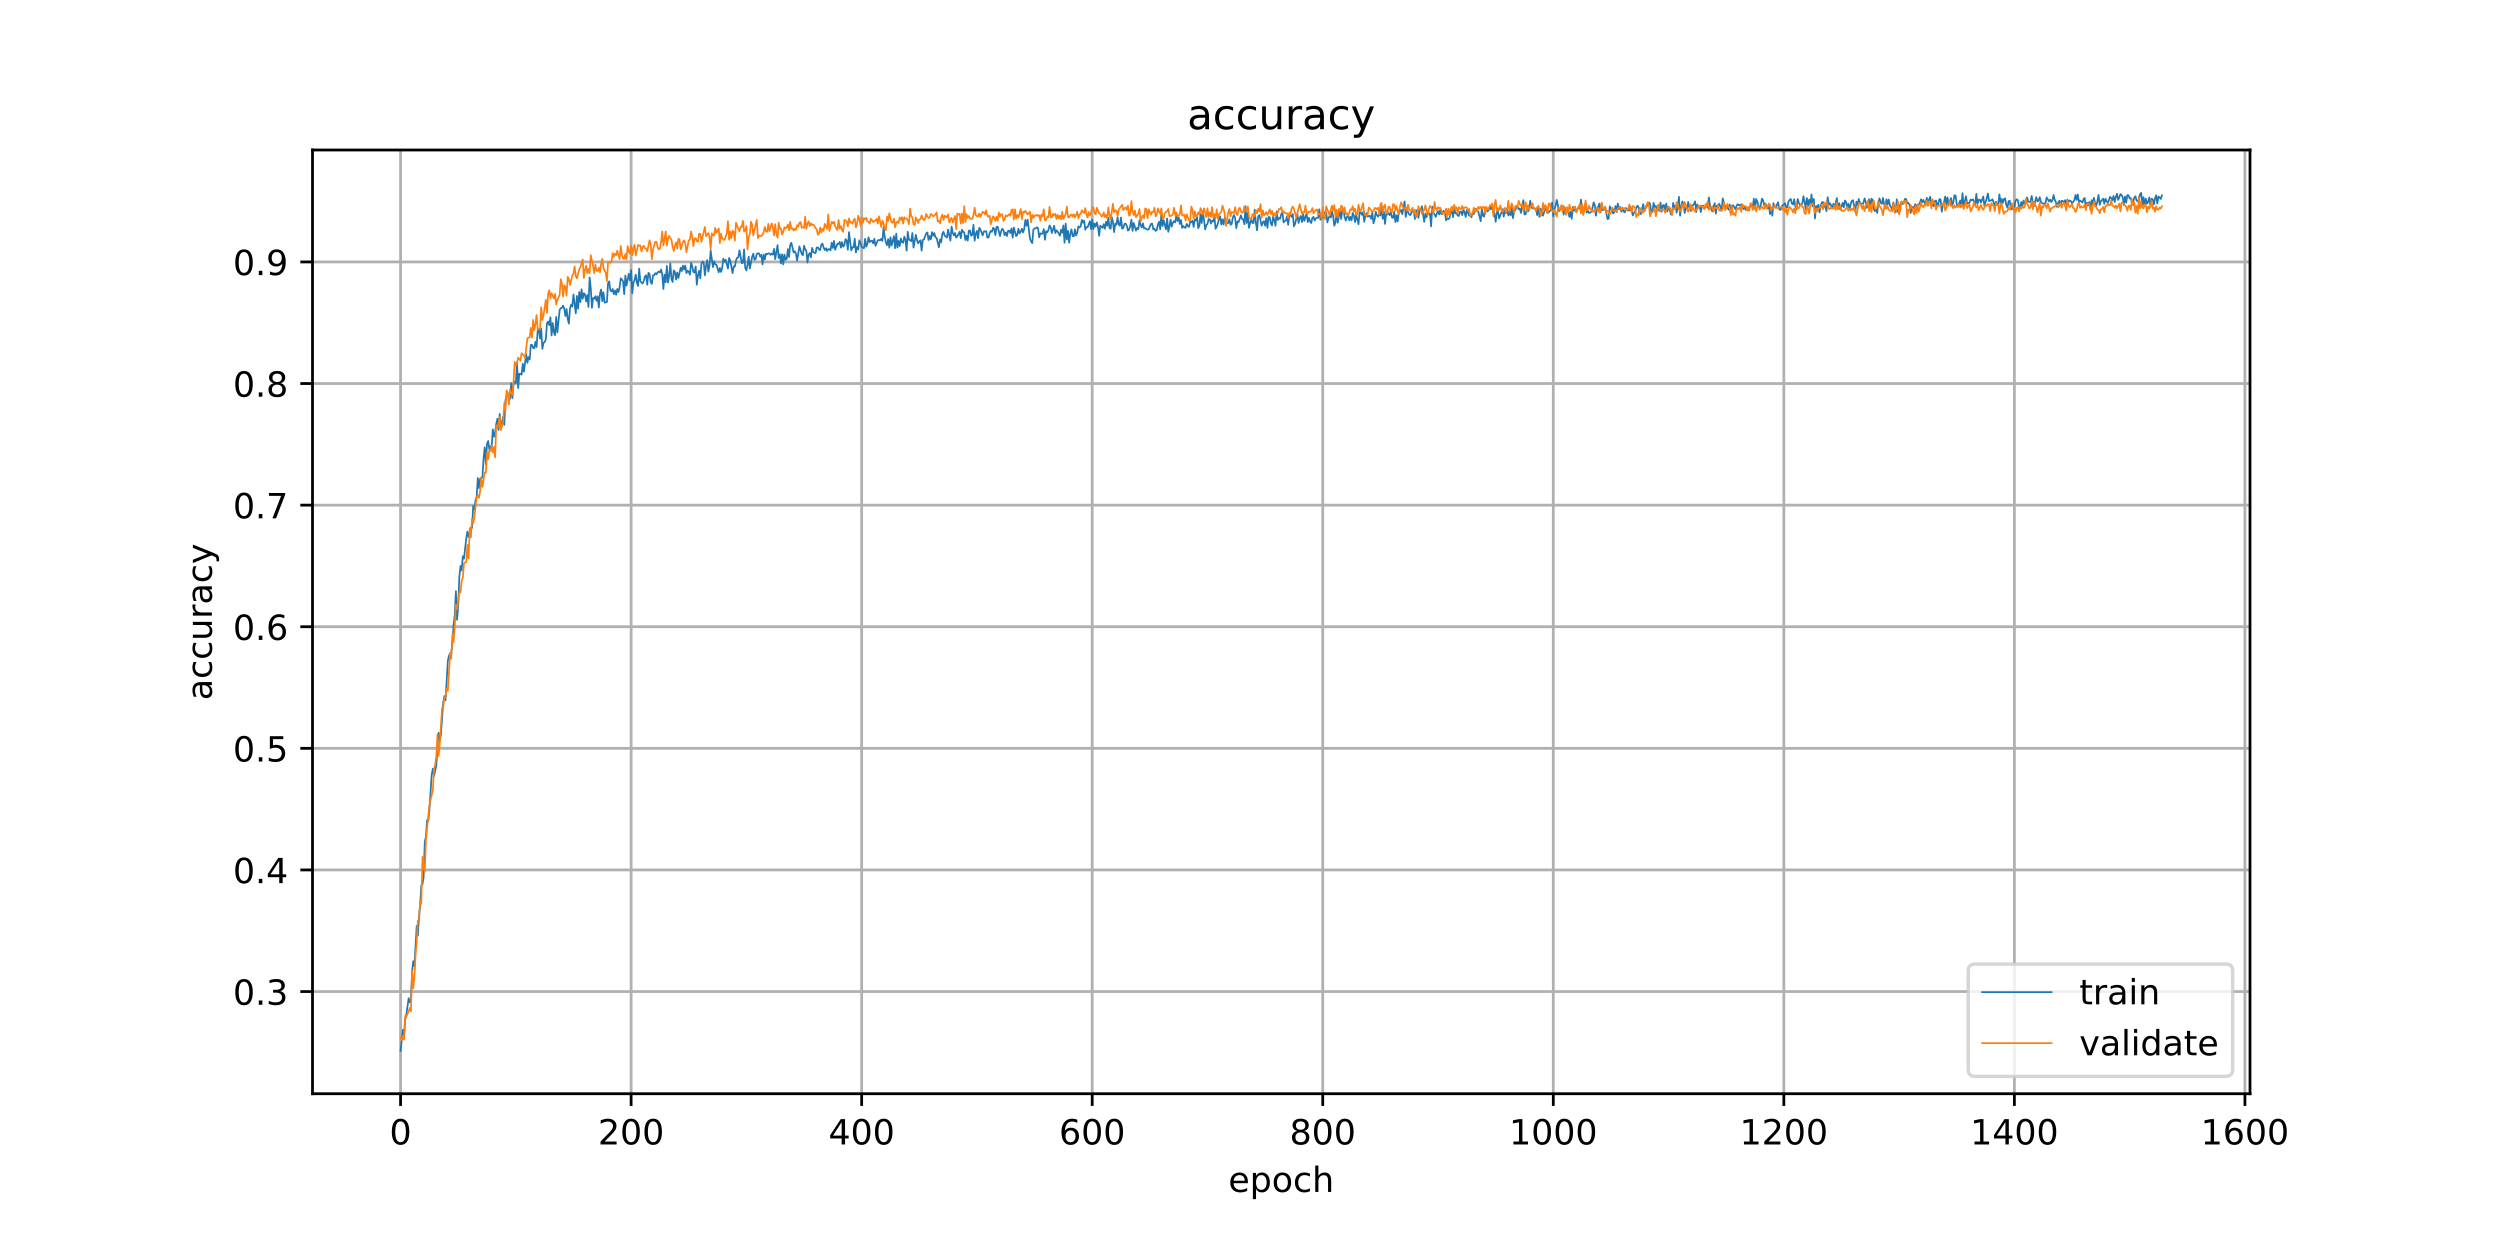 <?xml version="1.0" encoding="utf-8" standalone="no"?>
<!DOCTYPE svg PUBLIC "-//W3C//DTD SVG 1.1//EN"
  "http://www.w3.org/Graphics/SVG/1.1/DTD/svg11.dtd">
<!-- Created with matplotlib (https://matplotlib.org/) -->
<svg height="360pt" version="1.1" viewBox="0 0 720 360" width="720pt" xmlns="http://www.w3.org/2000/svg" xmlns:xlink="http://www.w3.org/1999/xlink">
 <defs>
  <style type="text/css">
*{stroke-linecap:butt;stroke-linejoin:round;}
  </style>
 </defs>
 <g id="figure_1">
  <g id="patch_1">
   <path d="M 0 360 
L 720 360 
L 720 0 
L 0 0 
z
" style="fill:#ffffff;"/>
  </g>
  <g id="axes_1">
   <g id="patch_2">
    <path d="M 90 315 
L 648 315 
L 648 43.2 
L 90 43.2 
z
" style="fill:#ffffff;"/>
   </g>
   <g id="matplotlib.axis_1">
    <g id="xtick_1">
     <g id="line2d_1">
      <path clip-path="url(#p2dbf3aae18)" d="M 115.364 315 
L 115.364 43.2 
" style="fill:none;stroke:#b0b0b0;stroke-linecap:square;stroke-width:0.8;"/>
     </g>
     <g id="line2d_2">
      <defs>
       <path d="M 0 0 
L 0 3.5 
" id="me520805987" style="stroke:#000000;stroke-width:0.8;"/>
      </defs>
      <g>
       <use style="stroke:#000000;stroke-width:0.8;" x="115.364" xlink:href="#me520805987" y="315"/>
      </g>
     </g>
     <g id="text_1">
      <!-- 0 -->
      <defs>
       <path d="M 31.781 66.406 
Q 24.172 66.406 20.328 58.906 
Q 16.5 51.422 16.5 36.375 
Q 16.5 21.391 20.328 13.891 
Q 24.172 6.391 31.781 6.391 
Q 39.453 6.391 43.281 13.891 
Q 47.125 21.391 47.125 36.375 
Q 47.125 51.422 43.281 58.906 
Q 39.453 66.406 31.781 66.406 
z
M 31.781 74.219 
Q 44.047 74.219 50.516 64.516 
Q 56.984 54.828 56.984 36.375 
Q 56.984 17.969 50.516 8.266 
Q 44.047 -1.422 31.781 -1.422 
Q 19.531 -1.422 13.062 8.266 
Q 6.594 17.969 6.594 36.375 
Q 6.594 54.828 13.062 64.516 
Q 19.531 74.219 31.781 74.219 
z
" id="DejaVuSans-48"/>
      </defs>
      <g transform="translate(112.182 329.598)scale(0.1 -0.1)">
       <use xlink:href="#DejaVuSans-48"/>
      </g>
     </g>
    </g>
    <g id="xtick_2">
     <g id="line2d_3">
      <path clip-path="url(#p2dbf3aae18)" d="M 181.761 315 
L 181.761 43.2 
" style="fill:none;stroke:#b0b0b0;stroke-linecap:square;stroke-width:0.8;"/>
     </g>
     <g id="line2d_4">
      <g>
       <use style="stroke:#000000;stroke-width:0.8;" x="181.761" xlink:href="#me520805987" y="315"/>
      </g>
     </g>
     <g id="text_2">
      <!-- 200 -->
      <defs>
       <path d="M 19.188 8.297 
L 53.609 8.297 
L 53.609 0 
L 7.328 0 
L 7.328 8.297 
Q 12.938 14.109 22.625 23.891 
Q 32.328 33.688 34.812 36.531 
Q 39.547 41.844 41.422 45.531 
Q 43.312 49.219 43.312 52.781 
Q 43.312 58.594 39.234 62.25 
Q 35.156 65.922 28.609 65.922 
Q 23.969 65.922 18.812 64.312 
Q 13.672 62.703 7.812 59.422 
L 7.812 69.391 
Q 13.766 71.781 18.938 73 
Q 24.125 74.219 28.422 74.219 
Q 39.75 74.219 46.484 68.547 
Q 53.219 62.891 53.219 53.422 
Q 53.219 48.922 51.531 44.891 
Q 49.859 40.875 45.406 35.406 
Q 44.188 33.984 37.641 27.219 
Q 31.109 20.453 19.188 8.297 
z
" id="DejaVuSans-50"/>
      </defs>
      <g transform="translate(172.217 329.598)scale(0.1 -0.1)">
       <use xlink:href="#DejaVuSans-50"/>
       <use x="63.623" xlink:href="#DejaVuSans-48"/>
       <use x="127.246" xlink:href="#DejaVuSans-48"/>
      </g>
     </g>
    </g>
    <g id="xtick_3">
     <g id="line2d_5">
      <path clip-path="url(#p2dbf3aae18)" d="M 248.158 315 
L 248.158 43.2 
" style="fill:none;stroke:#b0b0b0;stroke-linecap:square;stroke-width:0.8;"/>
     </g>
     <g id="line2d_6">
      <g>
       <use style="stroke:#000000;stroke-width:0.8;" x="248.158" xlink:href="#me520805987" y="315"/>
      </g>
     </g>
     <g id="text_3">
      <!-- 400 -->
      <defs>
       <path d="M 37.797 64.312 
L 12.891 25.391 
L 37.797 25.391 
z
M 35.203 72.906 
L 47.609 72.906 
L 47.609 25.391 
L 58.016 25.391 
L 58.016 17.188 
L 47.609 17.188 
L 47.609 0 
L 37.797 0 
L 37.797 17.188 
L 4.891 17.188 
L 4.891 26.703 
z
" id="DejaVuSans-52"/>
      </defs>
      <g transform="translate(238.614 329.598)scale(0.1 -0.1)">
       <use xlink:href="#DejaVuSans-52"/>
       <use x="63.623" xlink:href="#DejaVuSans-48"/>
       <use x="127.246" xlink:href="#DejaVuSans-48"/>
      </g>
     </g>
    </g>
    <g id="xtick_4">
     <g id="line2d_7">
      <path clip-path="url(#p2dbf3aae18)" d="M 314.554 315 
L 314.554 43.2 
" style="fill:none;stroke:#b0b0b0;stroke-linecap:square;stroke-width:0.8;"/>
     </g>
     <g id="line2d_8">
      <g>
       <use style="stroke:#000000;stroke-width:0.8;" x="314.554" xlink:href="#me520805987" y="315"/>
      </g>
     </g>
     <g id="text_4">
      <!-- 600 -->
      <defs>
       <path d="M 33.016 40.375 
Q 26.375 40.375 22.484 35.828 
Q 18.609 31.297 18.609 23.391 
Q 18.609 15.531 22.484 10.953 
Q 26.375 6.391 33.016 6.391 
Q 39.656 6.391 43.531 10.953 
Q 47.406 15.531 47.406 23.391 
Q 47.406 31.297 43.531 35.828 
Q 39.656 40.375 33.016 40.375 
z
M 52.594 71.297 
L 52.594 62.312 
Q 48.875 64.062 45.094 64.984 
Q 41.312 65.922 37.594 65.922 
Q 27.828 65.922 22.672 59.328 
Q 17.531 52.734 16.797 39.406 
Q 19.672 43.656 24.016 45.922 
Q 28.375 48.188 33.594 48.188 
Q 44.578 48.188 50.953 41.516 
Q 57.328 34.859 57.328 23.391 
Q 57.328 12.156 50.688 5.359 
Q 44.047 -1.422 33.016 -1.422 
Q 20.359 -1.422 13.672 8.266 
Q 6.984 17.969 6.984 36.375 
Q 6.984 53.656 15.188 63.938 
Q 23.391 74.219 37.203 74.219 
Q 40.922 74.219 44.703 73.484 
Q 48.484 72.75 52.594 71.297 
z
" id="DejaVuSans-54"/>
      </defs>
      <g transform="translate(305.011 329.598)scale(0.1 -0.1)">
       <use xlink:href="#DejaVuSans-54"/>
       <use x="63.623" xlink:href="#DejaVuSans-48"/>
       <use x="127.246" xlink:href="#DejaVuSans-48"/>
      </g>
     </g>
    </g>
    <g id="xtick_5">
     <g id="line2d_9">
      <path clip-path="url(#p2dbf3aae18)" d="M 380.951 315 
L 380.951 43.2 
" style="fill:none;stroke:#b0b0b0;stroke-linecap:square;stroke-width:0.8;"/>
     </g>
     <g id="line2d_10">
      <g>
       <use style="stroke:#000000;stroke-width:0.8;" x="380.951" xlink:href="#me520805987" y="315"/>
      </g>
     </g>
     <g id="text_5">
      <!-- 800 -->
      <defs>
       <path d="M 31.781 34.625 
Q 24.75 34.625 20.719 30.859 
Q 16.703 27.094 16.703 20.516 
Q 16.703 13.922 20.719 10.156 
Q 24.75 6.391 31.781 6.391 
Q 38.812 6.391 42.859 10.172 
Q 46.922 13.969 46.922 20.516 
Q 46.922 27.094 42.891 30.859 
Q 38.875 34.625 31.781 34.625 
z
M 21.922 38.812 
Q 15.578 40.375 12.031 44.719 
Q 8.5 49.078 8.5 55.328 
Q 8.5 64.062 14.719 69.141 
Q 20.953 74.219 31.781 74.219 
Q 42.672 74.219 48.875 69.141 
Q 55.078 64.062 55.078 55.328 
Q 55.078 49.078 51.531 44.719 
Q 48 40.375 41.703 38.812 
Q 48.828 37.156 52.797 32.312 
Q 56.781 27.484 56.781 20.516 
Q 56.781 9.906 50.312 4.234 
Q 43.844 -1.422 31.781 -1.422 
Q 19.734 -1.422 13.25 4.234 
Q 6.781 9.906 6.781 20.516 
Q 6.781 27.484 10.781 32.312 
Q 14.797 37.156 21.922 38.812 
z
M 18.312 54.391 
Q 18.312 48.734 21.844 45.562 
Q 25.391 42.391 31.781 42.391 
Q 38.141 42.391 41.719 45.562 
Q 45.312 48.734 45.312 54.391 
Q 45.312 60.062 41.719 63.234 
Q 38.141 66.406 31.781 66.406 
Q 25.391 66.406 21.844 63.234 
Q 18.312 60.062 18.312 54.391 
z
" id="DejaVuSans-56"/>
      </defs>
      <g transform="translate(371.408 329.598)scale(0.1 -0.1)">
       <use xlink:href="#DejaVuSans-56"/>
       <use x="63.623" xlink:href="#DejaVuSans-48"/>
       <use x="127.246" xlink:href="#DejaVuSans-48"/>
      </g>
     </g>
    </g>
    <g id="xtick_6">
     <g id="line2d_11">
      <path clip-path="url(#p2dbf3aae18)" d="M 447.348 315 
L 447.348 43.2 
" style="fill:none;stroke:#b0b0b0;stroke-linecap:square;stroke-width:0.8;"/>
     </g>
     <g id="line2d_12">
      <g>
       <use style="stroke:#000000;stroke-width:0.8;" x="447.348" xlink:href="#me520805987" y="315"/>
      </g>
     </g>
     <g id="text_6">
      <!-- 1000 -->
      <defs>
       <path d="M 12.406 8.297 
L 28.516 8.297 
L 28.516 63.922 
L 10.984 60.406 
L 10.984 69.391 
L 28.422 72.906 
L 38.281 72.906 
L 38.281 8.297 
L 54.391 8.297 
L 54.391 0 
L 12.406 0 
z
" id="DejaVuSans-49"/>
      </defs>
      <g transform="translate(434.623 329.598)scale(0.1 -0.1)">
       <use xlink:href="#DejaVuSans-49"/>
       <use x="63.623" xlink:href="#DejaVuSans-48"/>
       <use x="127.246" xlink:href="#DejaVuSans-48"/>
       <use x="190.869" xlink:href="#DejaVuSans-48"/>
      </g>
     </g>
    </g>
    <g id="xtick_7">
     <g id="line2d_13">
      <path clip-path="url(#p2dbf3aae18)" d="M 513.745 315 
L 513.745 43.2 
" style="fill:none;stroke:#b0b0b0;stroke-linecap:square;stroke-width:0.8;"/>
     </g>
     <g id="line2d_14">
      <g>
       <use style="stroke:#000000;stroke-width:0.8;" x="513.745" xlink:href="#me520805987" y="315"/>
      </g>
     </g>
     <g id="text_7">
      <!-- 1200 -->
      <g transform="translate(501.02 329.598)scale(0.1 -0.1)">
       <use xlink:href="#DejaVuSans-49"/>
       <use x="63.623" xlink:href="#DejaVuSans-50"/>
       <use x="127.246" xlink:href="#DejaVuSans-48"/>
       <use x="190.869" xlink:href="#DejaVuSans-48"/>
      </g>
     </g>
    </g>
    <g id="xtick_8">
     <g id="line2d_15">
      <path clip-path="url(#p2dbf3aae18)" d="M 580.142 315 
L 580.142 43.2 
" style="fill:none;stroke:#b0b0b0;stroke-linecap:square;stroke-width:0.8;"/>
     </g>
     <g id="line2d_16">
      <g>
       <use style="stroke:#000000;stroke-width:0.8;" x="580.142" xlink:href="#me520805987" y="315"/>
      </g>
     </g>
     <g id="text_8">
      <!-- 1400 -->
      <g transform="translate(567.417 329.598)scale(0.1 -0.1)">
       <use xlink:href="#DejaVuSans-49"/>
       <use x="63.623" xlink:href="#DejaVuSans-52"/>
       <use x="127.246" xlink:href="#DejaVuSans-48"/>
       <use x="190.869" xlink:href="#DejaVuSans-48"/>
      </g>
     </g>
    </g>
    <g id="xtick_9">
     <g id="line2d_17">
      <path clip-path="url(#p2dbf3aae18)" d="M 646.539 315 
L 646.539 43.2 
" style="fill:none;stroke:#b0b0b0;stroke-linecap:square;stroke-width:0.8;"/>
     </g>
     <g id="line2d_18">
      <g>
       <use style="stroke:#000000;stroke-width:0.8;" x="646.539" xlink:href="#me520805987" y="315"/>
      </g>
     </g>
     <g id="text_9">
      <!-- 1600 -->
      <g transform="translate(633.814 329.598)scale(0.1 -0.1)">
       <use xlink:href="#DejaVuSans-49"/>
       <use x="63.623" xlink:href="#DejaVuSans-54"/>
       <use x="127.246" xlink:href="#DejaVuSans-48"/>
       <use x="190.869" xlink:href="#DejaVuSans-48"/>
      </g>
     </g>
    </g>
    <g id="text_10">
     <!-- epoch -->
     <defs>
      <path d="M 56.203 29.594 
L 56.203 25.203 
L 14.891 25.203 
Q 15.484 15.922 20.484 11.062 
Q 25.484 6.203 34.422 6.203 
Q 39.594 6.203 44.453 7.469 
Q 49.312 8.734 54.109 11.281 
L 54.109 2.781 
Q 49.266 0.734 44.188 -0.344 
Q 39.109 -1.422 33.891 -1.422 
Q 20.797 -1.422 13.156 6.188 
Q 5.516 13.812 5.516 26.812 
Q 5.516 40.234 12.766 48.109 
Q 20.016 56 32.328 56 
Q 43.359 56 49.781 48.891 
Q 56.203 41.797 56.203 29.594 
z
M 47.219 32.234 
Q 47.125 39.594 43.094 43.984 
Q 39.062 48.391 32.422 48.391 
Q 24.906 48.391 20.391 44.141 
Q 15.875 39.891 15.188 32.172 
z
" id="DejaVuSans-101"/>
      <path d="M 18.109 8.203 
L 18.109 -20.797 
L 9.078 -20.797 
L 9.078 54.688 
L 18.109 54.688 
L 18.109 46.391 
Q 20.953 51.266 25.266 53.625 
Q 29.594 56 35.594 56 
Q 45.562 56 51.781 48.094 
Q 58.016 40.188 58.016 27.297 
Q 58.016 14.406 51.781 6.484 
Q 45.562 -1.422 35.594 -1.422 
Q 29.594 -1.422 25.266 0.953 
Q 20.953 3.328 18.109 8.203 
z
M 48.688 27.297 
Q 48.688 37.203 44.609 42.844 
Q 40.531 48.484 33.406 48.484 
Q 26.266 48.484 22.188 42.844 
Q 18.109 37.203 18.109 27.297 
Q 18.109 17.391 22.188 11.75 
Q 26.266 6.109 33.406 6.109 
Q 40.531 6.109 44.609 11.75 
Q 48.688 17.391 48.688 27.297 
z
" id="DejaVuSans-112"/>
      <path d="M 30.609 48.391 
Q 23.391 48.391 19.188 42.75 
Q 14.984 37.109 14.984 27.297 
Q 14.984 17.484 19.156 11.844 
Q 23.344 6.203 30.609 6.203 
Q 37.797 6.203 41.984 11.859 
Q 46.188 17.531 46.188 27.297 
Q 46.188 37.016 41.984 42.703 
Q 37.797 48.391 30.609 48.391 
z
M 30.609 56 
Q 42.328 56 49.016 48.375 
Q 55.719 40.766 55.719 27.297 
Q 55.719 13.875 49.016 6.219 
Q 42.328 -1.422 30.609 -1.422 
Q 18.844 -1.422 12.172 6.219 
Q 5.516 13.875 5.516 27.297 
Q 5.516 40.766 12.172 48.375 
Q 18.844 56 30.609 56 
z
" id="DejaVuSans-111"/>
      <path d="M 48.781 52.594 
L 48.781 44.188 
Q 44.969 46.297 41.141 47.344 
Q 37.312 48.391 33.406 48.391 
Q 24.656 48.391 19.812 42.844 
Q 14.984 37.312 14.984 27.297 
Q 14.984 17.281 19.812 11.734 
Q 24.656 6.203 33.406 6.203 
Q 37.312 6.203 41.141 7.25 
Q 44.969 8.297 48.781 10.406 
L 48.781 2.094 
Q 45.016 0.344 40.984 -0.531 
Q 36.969 -1.422 32.422 -1.422 
Q 20.062 -1.422 12.781 6.344 
Q 5.516 14.109 5.516 27.297 
Q 5.516 40.672 12.859 48.328 
Q 20.219 56 33.016 56 
Q 37.156 56 41.109 55.141 
Q 45.062 54.297 48.781 52.594 
z
" id="DejaVuSans-99"/>
      <path d="M 54.891 33.016 
L 54.891 0 
L 45.906 0 
L 45.906 32.719 
Q 45.906 40.484 42.875 44.328 
Q 39.844 48.188 33.797 48.188 
Q 26.516 48.188 22.312 43.547 
Q 18.109 38.922 18.109 30.906 
L 18.109 0 
L 9.078 0 
L 9.078 75.984 
L 18.109 75.984 
L 18.109 46.188 
Q 21.344 51.125 25.703 53.562 
Q 30.078 56 35.797 56 
Q 45.219 56 50.047 50.172 
Q 54.891 44.344 54.891 33.016 
z
" id="DejaVuSans-104"/>
     </defs>
     <g transform="translate(353.772 343.277)scale(0.1 -0.1)">
      <use xlink:href="#DejaVuSans-101"/>
      <use x="61.523" xlink:href="#DejaVuSans-112"/>
      <use x="125" xlink:href="#DejaVuSans-111"/>
      <use x="186.182" xlink:href="#DejaVuSans-99"/>
      <use x="241.162" xlink:href="#DejaVuSans-104"/>
     </g>
    </g>
   </g>
   <g id="matplotlib.axis_2">
    <g id="ytick_1">
     <g id="line2d_19">
      <path clip-path="url(#p2dbf3aae18)" d="M 90 285.571 
L 648 285.571 
" style="fill:none;stroke:#b0b0b0;stroke-linecap:square;stroke-width:0.8;"/>
     </g>
     <g id="line2d_20">
      <defs>
       <path d="M 0 0 
L -3.5 0 
" id="m3e9ec18ee2" style="stroke:#000000;stroke-width:0.8;"/>
      </defs>
      <g>
       <use style="stroke:#000000;stroke-width:0.8;" x="90" xlink:href="#m3e9ec18ee2" y="285.571"/>
      </g>
     </g>
     <g id="text_11">
      <!-- 0.3 -->
      <defs>
       <path d="M 10.688 12.406 
L 21 12.406 
L 21 0 
L 10.688 0 
z
" id="DejaVuSans-46"/>
       <path d="M 40.578 39.312 
Q 47.656 37.797 51.625 33 
Q 55.609 28.219 55.609 21.188 
Q 55.609 10.406 48.188 4.484 
Q 40.766 -1.422 27.094 -1.422 
Q 22.516 -1.422 17.656 -0.516 
Q 12.797 0.391 7.625 2.203 
L 7.625 11.719 
Q 11.719 9.328 16.594 8.109 
Q 21.484 6.891 26.812 6.891 
Q 36.078 6.891 40.938 10.547 
Q 45.797 14.203 45.797 21.188 
Q 45.797 27.641 41.281 31.266 
Q 36.766 34.906 28.719 34.906 
L 20.219 34.906 
L 20.219 43.016 
L 29.109 43.016 
Q 36.375 43.016 40.234 45.922 
Q 44.094 48.828 44.094 54.297 
Q 44.094 59.906 40.109 62.906 
Q 36.141 65.922 28.719 65.922 
Q 24.656 65.922 20.016 65.031 
Q 15.375 64.156 9.812 62.312 
L 9.812 71.094 
Q 15.438 72.656 20.344 73.438 
Q 25.25 74.219 29.594 74.219 
Q 40.828 74.219 47.359 69.109 
Q 53.906 64.016 53.906 55.328 
Q 53.906 49.266 50.438 45.094 
Q 46.969 40.922 40.578 39.312 
z
" id="DejaVuSans-51"/>
      </defs>
      <g transform="translate(67.097 289.371)scale(0.1 -0.1)">
       <use xlink:href="#DejaVuSans-48"/>
       <use x="63.623" xlink:href="#DejaVuSans-46"/>
       <use x="95.41" xlink:href="#DejaVuSans-51"/>
      </g>
     </g>
    </g>
    <g id="ytick_2">
     <g id="line2d_21">
      <path clip-path="url(#p2dbf3aae18)" d="M 90 250.548 
L 648 250.548 
" style="fill:none;stroke:#b0b0b0;stroke-linecap:square;stroke-width:0.8;"/>
     </g>
     <g id="line2d_22">
      <g>
       <use style="stroke:#000000;stroke-width:0.8;" x="90" xlink:href="#m3e9ec18ee2" y="250.548"/>
      </g>
     </g>
     <g id="text_12">
      <!-- 0.4 -->
      <g transform="translate(67.097 254.347)scale(0.1 -0.1)">
       <use xlink:href="#DejaVuSans-48"/>
       <use x="63.623" xlink:href="#DejaVuSans-46"/>
       <use x="95.41" xlink:href="#DejaVuSans-52"/>
      </g>
     </g>
    </g>
    <g id="ytick_3">
     <g id="line2d_23">
      <path clip-path="url(#p2dbf3aae18)" d="M 90 215.524 
L 648 215.524 
" style="fill:none;stroke:#b0b0b0;stroke-linecap:square;stroke-width:0.8;"/>
     </g>
     <g id="line2d_24">
      <g>
       <use style="stroke:#000000;stroke-width:0.8;" x="90" xlink:href="#m3e9ec18ee2" y="215.524"/>
      </g>
     </g>
     <g id="text_13">
      <!-- 0.5 -->
      <defs>
       <path d="M 10.797 72.906 
L 49.516 72.906 
L 49.516 64.594 
L 19.828 64.594 
L 19.828 46.734 
Q 21.969 47.469 24.109 47.828 
Q 26.266 48.188 28.422 48.188 
Q 40.625 48.188 47.75 41.5 
Q 54.891 34.812 54.891 23.391 
Q 54.891 11.625 47.562 5.094 
Q 40.234 -1.422 26.906 -1.422 
Q 22.312 -1.422 17.547 -0.641 
Q 12.797 0.141 7.719 1.703 
L 7.719 11.625 
Q 12.109 9.234 16.797 8.062 
Q 21.484 6.891 26.703 6.891 
Q 35.156 6.891 40.078 11.328 
Q 45.016 15.766 45.016 23.391 
Q 45.016 31 40.078 35.438 
Q 35.156 39.891 26.703 39.891 
Q 22.75 39.891 18.812 39.016 
Q 14.891 38.141 10.797 36.281 
z
" id="DejaVuSans-53"/>
      </defs>
      <g transform="translate(67.097 219.324)scale(0.1 -0.1)">
       <use xlink:href="#DejaVuSans-48"/>
       <use x="63.623" xlink:href="#DejaVuSans-46"/>
       <use x="95.41" xlink:href="#DejaVuSans-53"/>
      </g>
     </g>
    </g>
    <g id="ytick_4">
     <g id="line2d_25">
      <path clip-path="url(#p2dbf3aae18)" d="M 90 180.501 
L 648 180.501 
" style="fill:none;stroke:#b0b0b0;stroke-linecap:square;stroke-width:0.8;"/>
     </g>
     <g id="line2d_26">
      <g>
       <use style="stroke:#000000;stroke-width:0.8;" x="90" xlink:href="#m3e9ec18ee2" y="180.501"/>
      </g>
     </g>
     <g id="text_14">
      <!-- 0.6 -->
      <g transform="translate(67.097 184.3)scale(0.1 -0.1)">
       <use xlink:href="#DejaVuSans-48"/>
       <use x="63.623" xlink:href="#DejaVuSans-46"/>
       <use x="95.41" xlink:href="#DejaVuSans-54"/>
      </g>
     </g>
    </g>
    <g id="ytick_5">
     <g id="line2d_27">
      <path clip-path="url(#p2dbf3aae18)" d="M 90 145.477 
L 648 145.477 
" style="fill:none;stroke:#b0b0b0;stroke-linecap:square;stroke-width:0.8;"/>
     </g>
     <g id="line2d_28">
      <g>
       <use style="stroke:#000000;stroke-width:0.8;" x="90" xlink:href="#m3e9ec18ee2" y="145.477"/>
      </g>
     </g>
     <g id="text_15">
      <!-- 0.7 -->
      <defs>
       <path d="M 8.203 72.906 
L 55.078 72.906 
L 55.078 68.703 
L 28.609 0 
L 18.312 0 
L 43.219 64.594 
L 8.203 64.594 
z
" id="DejaVuSans-55"/>
      </defs>
      <g transform="translate(67.097 149.277)scale(0.1 -0.1)">
       <use xlink:href="#DejaVuSans-48"/>
       <use x="63.623" xlink:href="#DejaVuSans-46"/>
       <use x="95.41" xlink:href="#DejaVuSans-55"/>
      </g>
     </g>
    </g>
    <g id="ytick_6">
     <g id="line2d_29">
      <path clip-path="url(#p2dbf3aae18)" d="M 90 110.454 
L 648 110.454 
" style="fill:none;stroke:#b0b0b0;stroke-linecap:square;stroke-width:0.8;"/>
     </g>
     <g id="line2d_30">
      <g>
       <use style="stroke:#000000;stroke-width:0.8;" x="90" xlink:href="#m3e9ec18ee2" y="110.454"/>
      </g>
     </g>
     <g id="text_16">
      <!-- 0.8 -->
      <g transform="translate(67.097 114.253)scale(0.1 -0.1)">
       <use xlink:href="#DejaVuSans-48"/>
       <use x="63.623" xlink:href="#DejaVuSans-46"/>
       <use x="95.41" xlink:href="#DejaVuSans-56"/>
      </g>
     </g>
    </g>
    <g id="ytick_7">
     <g id="line2d_31">
      <path clip-path="url(#p2dbf3aae18)" d="M 90 75.43 
L 648 75.43 
" style="fill:none;stroke:#b0b0b0;stroke-linecap:square;stroke-width:0.8;"/>
     </g>
     <g id="line2d_32">
      <g>
       <use style="stroke:#000000;stroke-width:0.8;" x="90" xlink:href="#m3e9ec18ee2" y="75.43"/>
      </g>
     </g>
     <g id="text_17">
      <!-- 0.9 -->
      <defs>
       <path d="M 10.984 1.516 
L 10.984 10.5 
Q 14.703 8.734 18.5 7.812 
Q 22.312 6.891 25.984 6.891 
Q 35.75 6.891 40.891 13.453 
Q 46.047 20.016 46.781 33.406 
Q 43.953 29.203 39.594 26.953 
Q 35.25 24.703 29.984 24.703 
Q 19.047 24.703 12.672 31.312 
Q 6.297 37.938 6.297 49.422 
Q 6.297 60.641 12.938 67.422 
Q 19.578 74.219 30.609 74.219 
Q 43.266 74.219 49.922 64.516 
Q 56.594 54.828 56.594 36.375 
Q 56.594 19.141 48.406 8.859 
Q 40.234 -1.422 26.422 -1.422 
Q 22.703 -1.422 18.891 -0.688 
Q 15.094 0.047 10.984 1.516 
z
M 30.609 32.422 
Q 37.25 32.422 41.125 36.953 
Q 45.016 41.5 45.016 49.422 
Q 45.016 57.281 41.125 61.844 
Q 37.25 66.406 30.609 66.406 
Q 23.969 66.406 20.094 61.844 
Q 16.219 57.281 16.219 49.422 
Q 16.219 41.5 20.094 36.953 
Q 23.969 32.422 30.609 32.422 
z
" id="DejaVuSans-57"/>
      </defs>
      <g transform="translate(67.097 79.23)scale(0.1 -0.1)">
       <use xlink:href="#DejaVuSans-48"/>
       <use x="63.623" xlink:href="#DejaVuSans-46"/>
       <use x="95.41" xlink:href="#DejaVuSans-57"/>
      </g>
     </g>
    </g>
    <g id="text_18">
     <!-- accuracy -->
     <defs>
      <path d="M 34.281 27.484 
Q 23.391 27.484 19.188 25 
Q 14.984 22.516 14.984 16.5 
Q 14.984 11.719 18.141 8.906 
Q 21.297 6.109 26.703 6.109 
Q 34.188 6.109 38.703 11.406 
Q 43.219 16.703 43.219 25.484 
L 43.219 27.484 
z
M 52.203 31.203 
L 52.203 0 
L 43.219 0 
L 43.219 8.297 
Q 40.141 3.328 35.547 0.953 
Q 30.953 -1.422 24.312 -1.422 
Q 15.922 -1.422 10.953 3.297 
Q 6 8.016 6 15.922 
Q 6 25.141 12.172 29.828 
Q 18.359 34.516 30.609 34.516 
L 43.219 34.516 
L 43.219 35.406 
Q 43.219 41.609 39.141 45 
Q 35.062 48.391 27.688 48.391 
Q 23 48.391 18.547 47.266 
Q 14.109 46.141 10.016 43.891 
L 10.016 52.203 
Q 14.938 54.109 19.578 55.047 
Q 24.219 56 28.609 56 
Q 40.484 56 46.344 49.844 
Q 52.203 43.703 52.203 31.203 
z
" id="DejaVuSans-97"/>
      <path d="M 8.5 21.578 
L 8.5 54.688 
L 17.484 54.688 
L 17.484 21.922 
Q 17.484 14.156 20.5 10.266 
Q 23.531 6.391 29.594 6.391 
Q 36.859 6.391 41.078 11.031 
Q 45.312 15.672 45.312 23.688 
L 45.312 54.688 
L 54.297 54.688 
L 54.297 0 
L 45.312 0 
L 45.312 8.406 
Q 42.047 3.422 37.719 1 
Q 33.406 -1.422 27.688 -1.422 
Q 18.266 -1.422 13.375 4.438 
Q 8.5 10.297 8.5 21.578 
z
M 31.109 56 
z
" id="DejaVuSans-117"/>
      <path d="M 41.109 46.297 
Q 39.594 47.172 37.812 47.578 
Q 36.031 48 33.891 48 
Q 26.266 48 22.188 43.047 
Q 18.109 38.094 18.109 28.812 
L 18.109 0 
L 9.078 0 
L 9.078 54.688 
L 18.109 54.688 
L 18.109 46.188 
Q 20.953 51.172 25.484 53.578 
Q 30.031 56 36.531 56 
Q 37.453 56 38.578 55.875 
Q 39.703 55.766 41.062 55.516 
z
" id="DejaVuSans-114"/>
      <path d="M 32.172 -5.078 
Q 28.375 -14.844 24.75 -17.812 
Q 21.141 -20.797 15.094 -20.797 
L 7.906 -20.797 
L 7.906 -13.281 
L 13.188 -13.281 
Q 16.891 -13.281 18.938 -11.516 
Q 21 -9.766 23.484 -3.219 
L 25.094 0.875 
L 2.984 54.688 
L 12.5 54.688 
L 29.594 11.922 
L 46.688 54.688 
L 56.203 54.688 
z
" id="DejaVuSans-121"/>
     </defs>
     <g transform="translate(61.017 201.659)rotate(-90)scale(0.1 -0.1)">
      <use xlink:href="#DejaVuSans-97"/>
      <use x="61.279" xlink:href="#DejaVuSans-99"/>
      <use x="116.26" xlink:href="#DejaVuSans-99"/>
      <use x="171.24" xlink:href="#DejaVuSans-117"/>
      <use x="234.619" xlink:href="#DejaVuSans-114"/>
      <use x="275.732" xlink:href="#DejaVuSans-97"/>
      <use x="337.012" xlink:href="#DejaVuSans-99"/>
      <use x="391.992" xlink:href="#DejaVuSans-121"/>
     </g>
    </g>
   </g>
   <g id="line2d_33">
    <path clip-path="url(#p2dbf3aae18)" d="M 115.364 302.645 
L 116.028 296.604 
L 116.36 298.005 
L 116.692 293.802 
L 117.024 292.226 
L 117.688 287.498 
L 118.02 288.724 
L 118.351 287.673 
L 118.683 279.793 
L 119.015 276.816 
L 119.347 278.217 
L 120.011 266.659 
L 120.343 269.461 
L 120.675 264.032 
L 121.007 260.617 
L 121.339 255.013 
L 121.671 254.663 
L 122.003 252.649 
L 122.335 242.405 
L 122.667 241.004 
L 122.999 236.188 
L 123.331 236.451 
L 123.663 233.474 
L 124.327 223.142 
L 124.659 221.391 
L 124.991 223.492 
L 125.655 220.428 
L 126.319 211.059 
L 126.651 213.335 
L 126.983 211.497 
L 127.647 202.391 
L 127.979 200.464 
L 128.311 201.69 
L 128.975 190.308 
L 129.307 188.819 
L 129.639 188.206 
L 129.971 188.031 
L 130.303 184.966 
L 130.635 179.888 
L 130.967 177.174 
L 131.299 170.257 
L 131.631 178.487 
L 131.963 174.459 
L 132.295 166.054 
L 132.627 162.989 
L 132.959 164.303 
L 133.291 160.187 
L 133.623 160.888 
L 134.287 155.021 
L 134.619 153.095 
L 134.951 154.671 
L 135.615 151.957 
L 135.947 152.044 
L 136.279 145.74 
L 136.611 146.791 
L 136.943 144.076 
L 137.275 143.113 
L 137.607 137.685 
L 137.939 140.574 
L 138.271 137.86 
L 138.603 137.597 
L 138.935 137.51 
L 139.267 132.081 
L 139.599 128.841 
L 139.931 133.745 
L 140.262 127.791 
L 140.594 127.003 
L 140.926 129.367 
L 141.258 128.491 
L 141.59 129.104 
L 141.922 123.675 
L 142.254 125.777 
L 142.586 124.551 
L 142.918 122.099 
L 143.25 120.611 
L 143.582 123.85 
L 143.914 119.21 
L 144.246 122.099 
L 144.578 122.712 
L 144.91 119.998 
L 145.242 122.362 
L 145.574 115.27 
L 145.906 113.869 
L 146.238 113.518 
L 146.57 113.518 
L 146.902 114.832 
L 147.234 110.366 
L 147.566 114.657 
L 147.898 110.541 
L 148.23 109.841 
L 148.562 110.366 
L 148.894 104.412 
L 149.226 111.767 
L 149.558 107.652 
L 149.89 107.652 
L 150.222 107.915 
L 150.554 104.763 
L 150.886 107.039 
L 151.55 101.961 
L 151.882 104.5 
L 152.214 102.836 
L 152.546 103.537 
L 152.878 99.334 
L 153.21 99.334 
L 153.542 100.21 
L 153.874 100.297 
L 154.206 98.458 
L 154.538 99.947 
L 154.87 94.956 
L 155.202 94.693 
L 155.534 97.495 
L 155.866 94.693 
L 156.198 100.472 
L 156.53 98.809 
L 156.862 98.458 
L 157.194 97.758 
L 157.526 93.117 
L 157.858 92.592 
L 158.19 93.643 
L 158.522 91.366 
L 158.854 96.62 
L 159.186 93.03 
L 159.518 95.656 
L 159.85 96.532 
L 160.182 91.279 
L 160.514 95.744 
L 161.178 89.265 
L 161.51 88.739 
L 161.842 88.652 
L 162.173 88.039 
L 162.505 88.914 
L 162.837 91.016 
L 163.169 89.002 
L 163.501 91.804 
L 163.833 93.205 
L 164.165 88.739 
L 164.497 87.689 
L 164.829 88.302 
L 165.161 84.799 
L 165.825 90.228 
L 166.157 85.237 
L 166.489 88.914 
L 166.821 84.099 
L 167.153 86.988 
L 167.485 83.311 
L 167.817 86.025 
L 168.149 84.449 
L 168.481 84.799 
L 168.813 86.813 
L 169.145 84.974 
L 169.477 88.389 
L 169.809 79.896 
L 170.141 82.96 
L 170.473 88.652 
L 170.805 85.85 
L 171.137 86.025 
L 171.469 85.325 
L 171.801 86.638 
L 172.133 85.325 
L 172.465 88.564 
L 172.797 84.537 
L 173.129 83.398 
L 173.461 86.725 
L 173.793 84.186 
L 174.125 87.163 
L 174.789 86.988 
L 175.121 81.56 
L 175.453 81.034 
L 175.785 83.661 
L 176.117 83.924 
L 176.449 83.223 
L 176.781 84.712 
L 177.113 83.661 
L 177.445 84.887 
L 177.777 83.223 
L 178.109 84.099 
L 178.441 82.785 
L 178.773 80.159 
L 179.105 80.509 
L 179.437 81.034 
L 179.769 84.712 
L 180.101 79.371 
L 180.433 82.26 
L 181.097 78.845 
L 181.429 80.771 
L 181.761 77.794 
L 182.093 84.449 
L 182.425 81.384 
L 182.757 80.684 
L 183.089 79.108 
L 183.421 81.384 
L 183.752 82.348 
L 184.084 77.357 
L 184.416 81.034 
L 185.08 81.647 
L 185.412 80.859 
L 185.744 79.633 
L 186.076 79.283 
L 186.408 81.997 
L 186.74 78.583 
L 187.072 78.845 
L 187.404 81.297 
L 187.736 81.735 
L 188.068 79.283 
L 188.4 79.283 
L 188.732 78.67 
L 189.064 79.02 
L 189.396 78.407 
L 189.728 78.232 
L 190.06 78.495 
L 190.392 77.619 
L 190.724 79.02 
L 191.056 83.223 
L 191.388 79.108 
L 191.72 81.297 
L 192.052 76.569 
L 192.384 81.384 
L 192.716 79.458 
L 193.048 75.868 
L 193.38 80.246 
L 193.712 81.209 
L 194.044 77.882 
L 194.376 78.32 
L 194.708 80.509 
L 195.04 78.495 
L 195.372 80.071 
L 196.036 77.094 
L 196.368 78.057 
L 196.7 76.481 
L 197.032 77.619 
L 197.364 76.481 
L 197.696 78.67 
L 198.028 77.97 
L 198.36 78.232 
L 198.692 79.108 
L 199.024 75.693 
L 199.356 76.656 
L 199.688 78.32 
L 200.02 78.495 
L 200.352 76.744 
L 200.684 81.997 
L 201.016 79.283 
L 201.348 77.97 
L 201.68 80.159 
L 202.012 75.956 
L 202.344 75.343 
L 202.676 75.693 
L 203.008 79.283 
L 203.34 76.569 
L 203.672 74.905 
L 204.004 78.232 
L 204.336 76.481 
L 204.668 72.191 
L 205.332 76.919 
L 205.663 75.255 
L 205.995 76.131 
L 206.327 76.218 
L 206.991 78.407 
L 207.323 77.182 
L 207.655 78.32 
L 207.987 77.182 
L 208.319 74.467 
L 208.651 75.343 
L 208.983 74.817 
L 209.647 77.357 
L 209.979 74.292 
L 210.311 74.993 
L 210.975 78.67 
L 211.307 76.744 
L 211.639 76.744 
L 211.971 74.993 
L 212.303 74.205 
L 212.635 74.117 
L 212.967 72.103 
L 213.631 75.781 
L 213.963 75.693 
L 214.295 71.84 
L 214.627 77.182 
L 214.959 77.882 
L 215.291 76.306 
L 215.623 73.942 
L 215.955 77.357 
L 216.619 73.942 
L 216.951 73.066 
L 217.283 74.817 
L 217.615 74.642 
L 217.947 73.154 
L 218.279 72.979 
L 218.611 72.979 
L 218.943 73.942 
L 219.275 73.417 
L 219.607 76.131 
L 219.939 73.329 
L 220.271 74.73 
L 220.603 73.066 
L 220.935 73.241 
L 221.267 72.979 
L 221.599 72.979 
L 221.931 73.417 
L 222.263 73.066 
L 222.595 73.329 
L 222.927 71.665 
L 223.259 74.642 
L 223.923 70.615 
L 224.255 74.292 
L 224.587 73.241 
L 224.919 75.868 
L 225.251 73.241 
L 225.583 76.131 
L 225.915 73.329 
L 226.247 74.817 
L 226.579 74.555 
L 226.911 71.753 
L 227.243 74.029 
L 227.574 70.527 
L 227.906 69.914 
L 228.57 72.716 
L 228.902 72.366 
L 229.234 73.066 
L 229.566 75.08 
L 230.23 70.965 
L 230.894 73.154 
L 231.226 73.504 
L 231.558 70.79 
L 231.89 71.84 
L 232.222 72.191 
L 232.554 75.606 
L 232.886 73.329 
L 233.218 72.891 
L 233.55 74.117 
L 233.882 71.403 
L 234.214 72.541 
L 234.546 72.804 
L 234.878 72.891 
L 235.21 71.315 
L 235.542 71.228 
L 235.874 71.84 
L 236.206 72.016 
L 236.538 70.44 
L 236.87 70.177 
L 237.202 71.315 
L 237.534 72.016 
L 237.866 71.49 
L 238.198 72.278 
L 238.53 71.753 
L 238.862 71.753 
L 239.194 72.103 
L 239.526 69.914 
L 239.858 71.403 
L 240.19 69.389 
L 240.522 71.928 
L 241.186 70.177 
L 241.518 70.264 
L 241.85 69.652 
L 242.182 71.315 
L 242.514 69.739 
L 242.846 71.052 
L 243.178 70.527 
L 243.51 68.863 
L 243.842 69.301 
L 244.174 71.928 
L 244.506 66.85 
L 245.17 72.103 
L 245.502 71.228 
L 245.834 71.228 
L 246.166 68.776 
L 246.498 72.716 
L 246.83 71.14 
L 247.162 71.84 
L 247.494 69.214 
L 247.826 70.002 
L 248.158 71.14 
L 248.822 71.49 
L 249.153 68.776 
L 249.485 71.052 
L 249.817 70.177 
L 250.149 68.338 
L 250.481 69.739 
L 250.813 69.389 
L 251.145 69.301 
L 251.477 70.089 
L 251.809 68.776 
L 252.141 70.79 
L 252.805 69.214 
L 253.137 69.126 
L 253.469 69.214 
L 253.801 68.776 
L 254.133 69.389 
L 254.465 65.536 
L 254.797 68.163 
L 255.129 69.739 
L 255.461 70.615 
L 255.793 68.863 
L 256.125 71.315 
L 256.457 68.338 
L 256.789 70.702 
L 257.453 67.988 
L 257.785 71.49 
L 258.117 67.287 
L 258.449 71.315 
L 258.781 69.389 
L 259.113 70.877 
L 259.445 68.688 
L 259.777 69.739 
L 260.109 69.914 
L 260.441 68.163 
L 260.773 69.039 
L 261.105 72.191 
L 261.437 66.762 
L 261.769 69.039 
L 262.101 69.126 
L 262.433 69.476 
L 262.765 67.112 
L 263.097 71.315 
L 263.761 67.638 
L 264.093 69.126 
L 264.425 70.089 
L 264.757 69.476 
L 265.089 69.214 
L 265.421 72.191 
L 265.753 69.126 
L 266.085 68.951 
L 266.749 67.2 
L 267.081 66.937 
L 267.413 69.126 
L 267.745 67.988 
L 268.077 68.951 
L 268.409 66.85 
L 268.741 67.9 
L 269.073 67.112 
L 269.405 68.338 
L 269.737 68.513 
L 270.401 71.228 
L 270.733 68.951 
L 271.064 69.739 
L 271.396 67.287 
L 271.728 66.762 
L 272.06 67.9 
L 272.392 68.075 
L 272.724 68.426 
L 273.056 66.149 
L 273.72 69.301 
L 274.052 65.274 
L 274.384 67.025 
L 274.716 67.813 
L 275.048 67.112 
L 275.38 68.426 
L 275.712 68.075 
L 276.376 66.762 
L 276.708 68.601 
L 277.04 66.149 
L 277.372 66.762 
L 277.704 66.937 
L 278.036 69.126 
L 278.368 67.9 
L 278.7 69.301 
L 279.032 66.412 
L 279.364 66.412 
L 279.696 67.9 
L 280.028 67.638 
L 280.36 64.748 
L 280.692 69.301 
L 281.024 67.375 
L 281.356 66.499 
L 281.688 68.601 
L 282.02 65.624 
L 282.352 66.062 
L 283.016 67.813 
L 283.348 66.675 
L 284.012 66.587 
L 284.344 68.426 
L 284.676 68.426 
L 285.008 67.2 
L 285.34 66.499 
L 285.672 66.762 
L 286.004 65.624 
L 286.336 65.886 
L 286.668 67.725 
L 287 65.361 
L 287.332 65.274 
L 287.996 67.988 
L 288.328 66.587 
L 288.66 65.886 
L 288.992 66.324 
L 289.324 67.725 
L 289.656 66.937 
L 289.988 67.988 
L 290.32 66.499 
L 290.652 66.412 
L 290.984 67.112 
L 291.316 65.799 
L 291.648 68.426 
L 291.98 65.536 
L 292.644 67.988 
L 292.975 67.638 
L 293.307 65.886 
L 293.639 67.2 
L 293.971 66.675 
L 294.303 65.886 
L 294.635 66.937 
L 294.967 65.974 
L 295.299 63.347 
L 295.631 65.011 
L 295.963 63.26 
L 296.627 68.688 
L 296.959 69.564 
L 297.291 70.002 
L 297.623 66.062 
L 297.955 65.799 
L 298.287 65.799 
L 298.619 65.449 
L 298.951 65.711 
L 299.283 68.338 
L 299.615 67.2 
L 299.947 67.375 
L 300.279 67.2 
L 300.611 65.974 
L 300.943 69.039 
L 301.275 66.587 
L 301.607 66.937 
L 301.939 66.237 
L 302.271 64.923 
L 302.603 65.449 
L 302.935 67.112 
L 303.599 65.011 
L 303.931 67.112 
L 304.263 66.324 
L 304.595 66.675 
L 305.259 67.9 
L 305.591 66.149 
L 305.923 67.025 
L 306.255 64.923 
L 306.587 69.914 
L 306.919 64.398 
L 307.251 68.951 
L 307.583 66.499 
L 307.915 69.914 
L 308.247 67.287 
L 308.579 66.062 
L 308.911 67.988 
L 309.243 68.075 
L 309.575 66.062 
L 309.907 67.813 
L 310.239 67.025 
L 310.571 65.186 
L 310.903 65.536 
L 311.235 65.186 
L 311.567 63.347 
L 311.899 64.135 
L 312.231 63.522 
L 312.563 66.149 
L 312.895 65.449 
L 313.227 65.449 
L 313.891 63.698 
L 314.223 65.974 
L 314.554 63.26 
L 314.886 65.974 
L 315.218 64.398 
L 315.55 65.274 
L 315.882 64.048 
L 316.214 65.361 
L 316.546 67.9 
L 316.878 65.011 
L 317.542 65.624 
L 317.874 64.573 
L 318.206 65.886 
L 318.538 63.873 
L 318.87 65.011 
L 319.202 62.734 
L 319.534 65.624 
L 319.866 65.886 
L 320.198 62.559 
L 320.53 63.96 
L 320.862 66.85 
L 321.194 64.398 
L 321.526 64.748 
L 321.858 62.559 
L 322.19 64.573 
L 322.522 65.011 
L 322.854 62.647 
L 323.186 65.886 
L 323.518 65.624 
L 323.85 64.486 
L 324.182 64.398 
L 324.514 65.011 
L 324.846 66.412 
L 325.178 66.149 
L 325.51 65.098 
L 325.842 63.26 
L 326.174 66.499 
L 326.506 64.223 
L 327.17 66.412 
L 327.502 65.624 
L 327.834 65.974 
L 328.166 63.435 
L 328.498 64.836 
L 328.83 65.536 
L 329.162 64.31 
L 329.494 65.799 
L 329.826 65.711 
L 330.49 66.149 
L 330.822 66.062 
L 331.486 64.486 
L 331.818 64.398 
L 332.15 66.062 
L 332.482 65.886 
L 332.814 66.499 
L 333.146 66.237 
L 333.478 64.661 
L 333.81 63.873 
L 334.142 66.062 
L 334.474 61.509 
L 334.806 65.098 
L 335.138 63.435 
L 335.802 66.062 
L 336.134 62.909 
L 336.465 66.762 
L 336.797 65.274 
L 337.129 63.26 
L 337.461 65.274 
L 337.793 64.135 
L 338.125 63.698 
L 338.457 64.048 
L 338.789 61.946 
L 339.121 63.61 
L 339.453 62.559 
L 339.785 64.486 
L 340.117 63.347 
L 340.449 65.624 
L 340.781 65.098 
L 341.113 65.536 
L 341.445 65.624 
L 341.777 64.486 
L 342.109 65.098 
L 342.441 65.361 
L 342.773 63.785 
L 343.105 64.048 
L 343.437 63.522 
L 343.769 65.361 
L 344.101 63.172 
L 344.433 63.522 
L 344.765 62.472 
L 345.097 65.711 
L 345.429 65.011 
L 345.761 61.596 
L 346.093 64.223 
L 346.425 60.808 
L 347.089 66.062 
L 347.421 64.836 
L 347.753 64.486 
L 348.085 63.085 
L 348.417 63.172 
L 348.749 64.398 
L 349.081 63.522 
L 349.413 63.785 
L 349.745 62.384 
L 350.077 65.886 
L 350.409 65.274 
L 350.741 64.398 
L 351.073 62.997 
L 351.405 62.297 
L 351.737 64.661 
L 352.069 63.172 
L 352.401 64.661 
L 352.733 62.647 
L 353.065 64.048 
L 353.397 64.223 
L 353.729 64.223 
L 354.061 63.172 
L 354.393 64.748 
L 354.725 64.486 
L 355.057 62.647 
L 355.389 61.946 
L 355.721 62.822 
L 356.053 65.711 
L 356.385 63.785 
L 356.717 63.96 
L 357.381 62.034 
L 357.713 63.085 
L 358.045 63.172 
L 358.376 64.573 
L 358.708 59.407 
L 359.04 64.223 
L 359.372 61.333 
L 359.704 65.624 
L 360.368 62.997 
L 360.7 64.223 
L 361.032 64.223 
L 361.364 60.37 
L 361.696 64.223 
L 362.028 66.324 
L 362.36 62.297 
L 362.692 61.946 
L 363.356 65.011 
L 363.688 64.048 
L 364.02 63.698 
L 364.352 65.011 
L 364.684 62.822 
L 365.016 65.624 
L 365.348 62.472 
L 365.68 62.559 
L 366.012 64.398 
L 366.344 64.923 
L 366.676 62.297 
L 367.008 63.435 
L 367.34 65.011 
L 367.672 60.896 
L 368.004 63.347 
L 368.336 62.822 
L 368.668 62.997 
L 369 61.684 
L 369.332 61.158 
L 369.664 64.048 
L 369.996 63.61 
L 370.328 63.522 
L 370.66 62.384 
L 370.992 64.748 
L 371.324 61.946 
L 371.656 61.859 
L 371.988 62.472 
L 372.32 61.684 
L 372.652 65.186 
L 372.984 64.486 
L 373.648 61.596 
L 373.98 64.223 
L 374.312 62.822 
L 374.644 62.209 
L 374.976 63.96 
L 375.308 61.684 
L 375.64 63.61 
L 376.304 61.421 
L 376.636 63.96 
L 376.968 62.734 
L 377.3 63.785 
L 377.632 64.223 
L 377.964 62.734 
L 378.296 62.472 
L 378.628 63.522 
L 378.96 62.909 
L 379.292 62.734 
L 379.624 62.734 
L 379.955 60.283 
L 380.287 63.26 
L 380.619 63.085 
L 380.951 62.647 
L 381.283 60.983 
L 381.615 62.209 
L 381.947 61.246 
L 382.279 64.048 
L 382.611 62.822 
L 382.943 62.121 
L 383.275 62.647 
L 383.607 60.896 
L 383.939 62.297 
L 384.271 65.011 
L 384.603 64.135 
L 384.935 60.808 
L 385.267 64.135 
L 385.931 60.545 
L 386.263 63.085 
L 386.595 60.37 
L 386.927 60.37 
L 387.259 62.559 
L 387.591 63.522 
L 387.923 62.384 
L 388.255 61.946 
L 388.587 63.435 
L 388.919 62.472 
L 389.251 63.435 
L 389.583 61.333 
L 389.915 62.034 
L 390.247 63.96 
L 390.579 61.859 
L 391.243 64.573 
L 391.575 61.071 
L 391.907 61.246 
L 392.239 61.859 
L 392.571 61.071 
L 392.903 63.873 
L 393.235 62.121 
L 393.567 61.421 
L 393.899 62.384 
L 394.231 62.209 
L 394.563 62.209 
L 394.895 62.997 
L 395.227 61.158 
L 395.559 64.31 
L 395.891 63.26 
L 396.223 60.983 
L 396.555 61.946 
L 396.887 62.384 
L 397.219 61.771 
L 397.551 62.034 
L 397.883 59.67 
L 398.215 62.997 
L 398.547 60.896 
L 398.879 64.486 
L 399.211 61.596 
L 399.543 61.771 
L 399.875 61.421 
L 400.207 61.946 
L 400.539 60.983 
L 400.871 62.647 
L 401.203 62.734 
L 401.535 60.983 
L 401.866 63.96 
L 402.198 62.034 
L 402.53 63.785 
L 402.862 60.896 
L 403.194 60.983 
L 403.526 60.458 
L 403.858 61.684 
L 404.522 58.006 
L 404.854 62.472 
L 405.186 60.37 
L 405.85 61.771 
L 406.182 61.946 
L 406.514 61.158 
L 406.846 60.721 
L 407.178 60.896 
L 407.51 63.085 
L 407.842 60.896 
L 408.174 60.458 
L 408.506 62.734 
L 408.838 60.458 
L 409.17 60.545 
L 409.502 59.407 
L 410.166 63.873 
L 410.498 61.509 
L 410.83 62.559 
L 411.162 61.596 
L 411.826 61.509 
L 412.158 65.186 
L 412.49 59.495 
L 412.822 61.333 
L 413.154 61.771 
L 413.486 62.472 
L 413.818 61.421 
L 414.15 60.808 
L 414.482 61.771 
L 414.814 60.37 
L 415.146 61.684 
L 415.478 60.983 
L 415.81 60.721 
L 416.142 61.421 
L 416.474 63.435 
L 416.806 62.909 
L 417.138 63.085 
L 417.47 62.822 
L 417.802 60.896 
L 418.134 60.808 
L 418.466 62.559 
L 418.798 59.67 
L 419.13 61.421 
L 419.462 61.421 
L 419.794 62.034 
L 420.126 62.209 
L 420.458 61.071 
L 420.79 60.896 
L 421.122 61.946 
L 421.454 60.37 
L 421.786 61.071 
L 422.118 62.472 
L 422.45 60.545 
L 422.782 61.158 
L 423.114 62.121 
L 423.446 61.946 
L 423.777 62.559 
L 424.109 61.158 
L 424.441 61.684 
L 424.773 60.108 
L 425.105 60.195 
L 425.437 60.808 
L 425.769 60.983 
L 426.433 63.698 
L 426.765 60.02 
L 427.097 62.121 
L 427.429 62.384 
L 427.761 59.845 
L 428.425 60.896 
L 428.757 60.458 
L 429.089 59.495 
L 429.421 60.283 
L 429.753 59.407 
L 430.417 61.509 
L 430.749 63.873 
L 431.081 61.333 
L 431.413 60.721 
L 431.745 62.909 
L 432.741 60.283 
L 433.073 62.384 
L 433.405 60.633 
L 433.737 61.421 
L 434.069 60.02 
L 434.401 62.034 
L 434.733 60.896 
L 435.065 62.034 
L 435.397 59.32 
L 435.729 62.822 
L 436.061 60.896 
L 436.393 60.545 
L 436.725 59.67 
L 437.057 59.582 
L 437.389 60.283 
L 437.721 60.02 
L 438.053 61.333 
L 438.717 57.656 
L 439.049 61.771 
L 439.381 61.684 
L 439.713 60.37 
L 440.045 60.896 
L 440.377 60.283 
L 440.709 57.831 
L 441.041 59.67 
L 441.373 60.02 
L 441.705 59.932 
L 442.037 60.02 
L 442.369 60.283 
L 442.701 61.946 
L 443.033 59.495 
L 443.365 62.472 
L 443.697 60.108 
L 444.029 60.633 
L 444.361 62.121 
L 444.693 61.158 
L 445.025 59.845 
L 445.356 60.458 
L 445.688 61.333 
L 446.02 61.158 
L 446.352 60.721 
L 446.684 60.545 
L 447.016 58.356 
L 447.348 62.297 
L 447.68 60.37 
L 448.012 59.232 
L 448.344 57.568 
L 449.008 60.808 
L 449.34 59.932 
L 449.672 59.582 
L 450.004 59.407 
L 450.336 61.771 
L 450.668 59.845 
L 451 60.283 
L 451.332 60.195 
L 451.664 60.808 
L 451.996 62.472 
L 452.328 60.983 
L 452.66 62.997 
L 452.992 59.582 
L 453.324 60.633 
L 453.656 60.37 
L 453.988 60.983 
L 454.32 60.108 
L 454.652 59.932 
L 454.984 60.02 
L 455.316 57.481 
L 455.648 60.633 
L 455.98 61.421 
L 456.312 59.495 
L 456.644 58.707 
L 456.976 61.246 
L 457.308 60.721 
L 457.64 61.333 
L 457.972 61.246 
L 458.304 60.983 
L 458.636 59.845 
L 458.968 58.269 
L 459.3 59.057 
L 459.632 62.121 
L 459.964 60.02 
L 460.296 59.495 
L 460.628 58.619 
L 460.96 61.158 
L 461.292 58.707 
L 461.624 60.545 
L 461.956 60.37 
L 462.288 59.582 
L 462.952 63.085 
L 463.284 62.997 
L 463.616 59.407 
L 463.948 60.283 
L 464.28 60.37 
L 464.612 61.509 
L 464.944 61.071 
L 465.276 59.32 
L 465.608 61.071 
L 465.94 58.619 
L 466.272 60.283 
L 466.604 59.582 
L 466.936 60.983 
L 467.267 59.845 
L 467.599 60.896 
L 467.931 61.158 
L 468.263 59.932 
L 468.595 60.195 
L 468.927 60.633 
L 469.259 60.633 
L 469.591 59.495 
L 470.255 62.034 
L 470.587 61.246 
L 470.919 60.983 
L 471.251 59.845 
L 471.583 59.232 
L 471.915 59.757 
L 472.247 61.421 
L 472.579 61.684 
L 473.243 58.794 
L 473.575 60.808 
L 473.907 60.108 
L 474.239 59.144 
L 474.571 59.232 
L 474.903 58.356 
L 475.235 58.707 
L 475.567 61.333 
L 475.899 60.896 
L 476.231 58.444 
L 476.563 59.67 
L 476.895 59.32 
L 477.227 60.283 
L 477.891 60.721 
L 478.223 58.356 
L 478.555 60.983 
L 478.887 59.144 
L 479.219 59.057 
L 479.551 60.721 
L 479.883 58.619 
L 480.215 60.896 
L 480.547 59.582 
L 480.879 60.195 
L 481.211 61.771 
L 481.543 61.158 
L 481.875 58.444 
L 482.207 60.108 
L 482.539 59.232 
L 482.871 61.246 
L 483.203 59.32 
L 483.535 56.693 
L 483.867 62.121 
L 484.199 59.495 
L 484.531 58.006 
L 484.863 58.969 
L 485.195 61.333 
L 485.527 59.845 
L 485.859 60.195 
L 486.191 58.181 
L 486.523 59.757 
L 486.855 60.721 
L 487.187 59.32 
L 487.519 59.144 
L 487.851 58.794 
L 488.183 58.006 
L 488.515 61.071 
L 488.847 58.882 
L 489.178 59.845 
L 489.51 59.407 
L 489.842 61.071 
L 490.174 59.32 
L 490.506 59.232 
L 490.838 59.932 
L 491.17 59.757 
L 491.502 58.707 
L 491.834 59.845 
L 492.166 56.868 
L 492.498 59.495 
L 493.162 60.896 
L 493.826 58.532 
L 494.158 61.509 
L 494.49 59.232 
L 494.822 59.144 
L 495.154 58.707 
L 495.818 60.545 
L 496.15 57.131 
L 496.814 59.845 
L 497.146 59.232 
L 497.478 59.495 
L 497.81 60.37 
L 498.142 58.882 
L 498.474 61.158 
L 498.806 59.232 
L 499.138 59.144 
L 499.802 60.283 
L 500.134 59.232 
L 500.466 58.794 
L 500.798 59.144 
L 501.462 58.882 
L 501.794 59.932 
L 502.126 60.195 
L 502.458 59.757 
L 502.79 60.458 
L 503.122 60.02 
L 503.454 60.633 
L 503.786 59.757 
L 504.118 59.495 
L 504.45 58.882 
L 504.782 59.67 
L 505.114 57.218 
L 505.446 60.195 
L 505.778 57.306 
L 506.11 58.094 
L 506.442 59.407 
L 506.774 59.757 
L 507.106 59.057 
L 507.438 57.218 
L 507.77 57.656 
L 508.102 59.232 
L 508.434 58.619 
L 509.098 60.02 
L 509.43 58.969 
L 509.762 61.684 
L 510.094 59.757 
L 510.426 62.121 
L 510.757 58.532 
L 511.089 59.582 
L 511.421 59.67 
L 512.085 58.269 
L 512.417 60.195 
L 512.749 60.458 
L 513.081 59.932 
L 513.413 59.057 
L 513.745 58.969 
L 514.077 58.532 
L 514.409 59.67 
L 514.741 59.757 
L 515.073 58.094 
L 515.405 57.568 
L 515.737 57.306 
L 516.069 58.619 
L 516.401 58.882 
L 516.733 57.393 
L 517.065 59.495 
L 517.397 60.283 
L 517.729 57.306 
L 518.061 58.444 
L 518.393 59.057 
L 518.725 58.794 
L 519.057 58.707 
L 519.389 56.518 
L 519.721 58.094 
L 520.053 60.283 
L 520.385 57.043 
L 520.717 59.32 
L 521.049 57.481 
L 521.381 59.057 
L 521.713 55.992 
L 522.045 59.407 
L 522.377 57.306 
L 522.709 62.909 
L 523.041 59.32 
L 523.373 59.845 
L 523.705 58.969 
L 524.037 61.158 
L 524.369 59.32 
L 524.701 58.269 
L 525.033 58.181 
L 525.365 59.495 
L 525.697 59.582 
L 526.029 60.808 
L 526.361 56.78 
L 526.693 59.057 
L 527.025 58.532 
L 527.357 59.144 
L 527.689 60.02 
L 528.021 58.707 
L 528.353 59.757 
L 529.017 57.043 
L 529.349 60.195 
L 529.681 58.532 
L 530.013 60.37 
L 530.677 58.444 
L 531.009 59.757 
L 531.341 57.744 
L 531.673 58.181 
L 532.005 59.845 
L 532.337 58.707 
L 532.668 60.283 
L 533 58.794 
L 533.332 57.831 
L 533.664 57.656 
L 534.328 60.896 
L 534.66 58.094 
L 534.992 59.057 
L 535.324 57.306 
L 535.656 58.444 
L 535.988 58.707 
L 536.652 58.532 
L 536.984 57.131 
L 537.316 58.094 
L 537.648 59.845 
L 538.312 57.393 
L 538.644 60.02 
L 538.976 57.218 
L 539.308 57.568 
L 539.64 60.195 
L 539.972 60.808 
L 540.304 60.108 
L 540.636 61.333 
L 540.968 58.269 
L 541.3 57.131 
L 541.632 58.356 
L 541.964 58.707 
L 542.296 57.043 
L 542.628 58.794 
L 542.96 59.932 
L 543.292 57.393 
L 543.624 58.882 
L 543.956 57.481 
L 544.288 59.144 
L 544.62 59.582 
L 544.952 60.545 
L 545.284 58.269 
L 545.948 61.158 
L 546.28 57.393 
L 546.612 61.071 
L 546.944 59.495 
L 547.276 59.057 
L 547.608 58.181 
L 547.94 58.794 
L 548.272 58.444 
L 548.604 57.306 
L 548.936 57.306 
L 549.268 58.444 
L 549.6 58.444 
L 549.932 58.969 
L 550.264 61.333 
L 550.596 59.757 
L 550.928 59.582 
L 551.26 59.932 
L 551.592 58.794 
L 551.924 60.458 
L 552.256 58.969 
L 552.588 58.969 
L 552.92 58.444 
L 553.252 57.393 
L 553.584 58.269 
L 553.916 57.568 
L 554.248 58.356 
L 554.579 58.707 
L 554.911 56.955 
L 555.243 59.232 
L 555.575 57.393 
L 555.907 56.693 
L 556.239 59.232 
L 556.571 58.794 
L 556.903 59.407 
L 557.235 57.919 
L 557.567 57.744 
L 557.899 59.232 
L 558.231 58.707 
L 558.563 57.306 
L 558.895 57.481 
L 559.227 60.983 
L 559.559 58.882 
L 559.891 58.181 
L 560.223 56.605 
L 560.555 58.969 
L 560.887 56.868 
L 561.219 58.882 
L 561.883 57.043 
L 562.215 59.232 
L 562.547 58.269 
L 562.879 56.255 
L 563.211 56.343 
L 563.543 58.794 
L 563.875 59.232 
L 564.207 58.707 
L 564.539 57.744 
L 564.871 59.495 
L 565.203 55.642 
L 565.535 59.407 
L 566.199 56.518 
L 566.531 58.619 
L 566.863 58.444 
L 567.195 58.444 
L 567.527 57.481 
L 567.859 57.656 
L 568.191 57.393 
L 568.855 59.057 
L 569.187 55.817 
L 569.519 58.707 
L 569.851 57.568 
L 570.183 57.481 
L 570.515 58.356 
L 571.179 56.605 
L 571.511 59.32 
L 572.175 57.131 
L 572.507 55.73 
L 572.839 57.919 
L 573.171 57.744 
L 573.503 57.744 
L 573.835 57.393 
L 574.499 59.232 
L 574.831 58.094 
L 575.163 59.057 
L 575.495 58.794 
L 575.827 55.992 
L 576.158 58.356 
L 576.49 57.306 
L 576.822 58.444 
L 577.154 57.306 
L 577.486 57.131 
L 577.818 59.057 
L 578.15 59.845 
L 578.482 57.919 
L 578.814 57.831 
L 579.146 60.37 
L 579.478 59.32 
L 579.81 60.37 
L 580.142 59.67 
L 580.474 57.831 
L 580.806 57.393 
L 581.138 57.656 
L 581.47 59.495 
L 581.802 59.932 
L 582.134 58.181 
L 582.466 59.32 
L 582.798 57.744 
L 583.13 58.707 
L 583.462 58.532 
L 583.794 56.868 
L 584.126 58.006 
L 584.458 58.181 
L 584.79 58.094 
L 585.122 56.43 
L 585.454 58.269 
L 585.786 59.32 
L 586.45 56.78 
L 586.782 58.006 
L 587.114 57.831 
L 587.446 56.78 
L 587.778 58.181 
L 588.11 58.532 
L 588.442 58.707 
L 589.106 58.444 
L 589.438 56.868 
L 590.102 58.006 
L 590.434 57.481 
L 590.766 58.181 
L 591.098 57.656 
L 591.43 56.167 
L 591.762 57.568 
L 592.094 58.181 
L 592.426 59.582 
L 592.758 58.444 
L 593.09 57.831 
L 593.422 59.057 
L 593.754 57.831 
L 594.086 57.919 
L 594.418 58.181 
L 594.75 57.656 
L 595.082 58.794 
L 595.414 57.481 
L 595.746 58.094 
L 596.078 57.744 
L 596.41 57.919 
L 596.742 58.619 
L 597.406 57.656 
L 597.738 56.167 
L 598.069 57.568 
L 598.401 55.992 
L 598.733 58.181 
L 599.065 57.744 
L 599.729 58.356 
L 600.061 57.306 
L 600.393 57.043 
L 600.725 59.845 
L 601.057 58.356 
L 601.389 59.144 
L 601.721 58.181 
L 602.053 60.458 
L 602.385 57.656 
L 602.717 58.619 
L 603.049 56.955 
L 603.381 58.532 
L 603.713 59.144 
L 604.045 58.006 
L 604.377 56.167 
L 604.709 58.969 
L 605.041 58.006 
L 605.705 57.218 
L 606.037 58.707 
L 606.369 57.218 
L 606.701 58.006 
L 607.033 58.356 
L 607.365 57.656 
L 607.697 56.693 
L 608.029 57.043 
L 608.361 57.656 
L 608.693 56.43 
L 609.025 58.181 
L 609.357 56.693 
L 609.689 55.817 
L 610.021 57.568 
L 610.353 56.868 
L 610.685 55.905 
L 611.017 56.167 
L 611.349 56.78 
L 611.681 59.057 
L 612.013 56.605 
L 612.345 58.356 
L 612.677 56.167 
L 613.009 56.255 
L 613.341 57.131 
L 613.673 57.043 
L 614.005 58.356 
L 614.337 58.269 
L 614.669 56.955 
L 615.001 56.518 
L 615.333 57.744 
L 615.665 58.006 
L 615.997 57.306 
L 616.329 55.905 
L 616.661 55.555 
L 616.993 59.495 
L 617.325 56.78 
L 617.657 59.232 
L 617.989 57.218 
L 618.321 58.707 
L 618.653 58.181 
L 618.985 56.868 
L 619.317 59.32 
L 619.649 57.218 
L 619.98 57.393 
L 620.312 58.882 
L 620.644 57.131 
L 620.976 56.255 
L 621.308 58.619 
L 621.64 56.605 
L 621.972 56.868 
L 622.304 57.306 
L 622.636 56.255 
L 622.636 56.255 
" style="fill:none;stroke:#1f77b4;stroke-linecap:square;stroke-width:0.5;"/>
   </g>
   <g id="line2d_34">
    <path clip-path="url(#p2dbf3aae18)" d="M 115.364 298.793 
L 115.696 299.581 
L 116.028 298.268 
L 116.36 299.406 
L 116.692 292.576 
L 117.024 292.751 
L 117.688 291.263 
L 118.02 290.3 
L 118.351 291.263 
L 118.683 279.617 
L 119.015 284.608 
L 119.347 281.456 
L 119.679 275.152 
L 120.011 271.212 
L 120.343 265.17 
L 120.675 265.258 
L 121.007 259.304 
L 121.339 260.267 
L 121.671 246.783 
L 122.003 249.935 
L 122.335 251.073 
L 122.667 241.967 
L 123.663 231.81 
L 124.659 227.608 
L 124.991 221.478 
L 125.323 220.34 
L 125.655 217.801 
L 125.987 211.497 
L 126.319 217.713 
L 126.651 214.299 
L 127.315 203.967 
L 127.647 203.616 
L 127.979 201.165 
L 128.311 200.552 
L 128.643 198.275 
L 128.975 198.976 
L 129.639 188.031 
L 129.971 189.695 
L 130.303 182.602 
L 130.635 184.879 
L 130.967 180.501 
L 131.299 174.109 
L 131.631 175.423 
L 132.295 170.519 
L 132.627 170.607 
L 132.959 167.28 
L 133.291 166.404 
L 133.623 162.289 
L 133.955 161.938 
L 134.287 161.938 
L 134.619 156.948 
L 134.951 160.8 
L 135.283 152.132 
L 135.615 154.759 
L 135.947 149.505 
L 136.279 150.643 
L 136.611 149.067 
L 137.275 143.113 
L 137.607 142.588 
L 137.939 143.376 
L 138.271 141.537 
L 138.603 137.51 
L 138.935 140.224 
L 139.599 136.109 
L 139.931 136.196 
L 140.262 130.417 
L 140.594 132.256 
L 140.926 129.542 
L 141.258 129.892 
L 141.59 128.316 
L 141.922 130.33 
L 142.254 128.754 
L 142.586 131.731 
L 142.918 122.449 
L 143.25 123.237 
L 143.582 121.924 
L 143.914 119.998 
L 144.246 123.85 
L 144.578 122.362 
L 144.91 121.661 
L 145.242 116.058 
L 145.574 118.247 
L 145.906 112.468 
L 146.238 113.081 
L 146.57 116.495 
L 146.902 112.118 
L 147.234 113.256 
L 147.566 113.694 
L 147.898 110.016 
L 148.23 104.237 
L 148.562 105.375 
L 148.894 104.587 
L 149.226 103.011 
L 149.558 103.362 
L 149.89 103.887 
L 150.222 101.698 
L 150.554 102.136 
L 150.886 102.311 
L 151.218 103.099 
L 151.882 97.408 
L 152.546 97.145 
L 152.878 94.431 
L 153.21 97.233 
L 153.542 92.154 
L 153.874 95.131 
L 154.206 93.292 
L 154.538 90.753 
L 154.87 94.956 
L 155.534 94.606 
L 155.866 88.477 
L 156.198 92.154 
L 156.53 90.841 
L 157.194 86.375 
L 157.526 90.14 
L 157.858 84.624 
L 158.19 83.573 
L 158.522 85.937 
L 158.854 84.449 
L 159.518 85.937 
L 159.85 84.624 
L 160.182 87.689 
L 160.514 86.375 
L 160.846 85.762 
L 161.178 84.799 
L 161.51 80.421 
L 161.842 81.822 
L 162.173 85.412 
L 162.505 82.172 
L 162.837 82.61 
L 163.169 85.149 
L 163.501 79.721 
L 163.833 80.421 
L 164.165 82.085 
L 164.829 79.283 
L 165.161 78.845 
L 165.493 76.744 
L 165.825 79.546 
L 166.157 80.159 
L 166.821 77.532 
L 167.153 76.919 
L 167.817 74.73 
L 168.149 80.071 
L 168.481 77.794 
L 168.813 76.481 
L 169.145 78.67 
L 169.477 77.444 
L 169.809 78.67 
L 170.141 73.504 
L 170.805 76.569 
L 171.137 78.67 
L 171.469 76.218 
L 171.801 77.97 
L 172.133 78.057 
L 172.465 77.094 
L 172.797 78.407 
L 173.129 75.868 
L 173.461 74.555 
L 173.793 77.182 
L 174.125 78.057 
L 174.457 78.495 
L 174.789 80.947 
L 175.121 75.606 
L 175.453 75.43 
L 175.785 75.693 
L 176.117 75.343 
L 176.449 72.891 
L 176.781 73.942 
L 177.113 73.066 
L 177.445 73.504 
L 177.777 72.191 
L 178.441 74.642 
L 178.773 70.877 
L 179.105 73.329 
L 179.437 74.467 
L 179.769 74.555 
L 180.101 73.154 
L 180.433 74.73 
L 180.765 70.877 
L 181.097 72.453 
L 181.429 73.066 
L 181.761 70.79 
L 182.093 73.504 
L 182.425 71.403 
L 182.757 70.527 
L 183.089 73.592 
L 183.752 70.527 
L 184.084 70.79 
L 184.416 70.702 
L 184.748 72.453 
L 185.08 71.14 
L 185.412 70.79 
L 185.744 71.49 
L 186.076 71.578 
L 186.408 72.366 
L 187.072 69.214 
L 187.404 70.352 
L 187.736 74.642 
L 188.068 71.84 
L 188.732 69.652 
L 189.064 69.652 
L 189.396 71.228 
L 189.728 71.84 
L 190.06 71.578 
L 190.392 69.739 
L 190.724 66.675 
L 191.056 70.702 
L 191.72 66.675 
L 192.052 70.702 
L 192.384 68.863 
L 192.716 67.9 
L 193.048 68.601 
L 193.38 69.039 
L 193.712 71.052 
L 194.044 72.278 
L 194.376 70.79 
L 194.708 69.827 
L 195.04 71.578 
L 195.372 68.776 
L 195.704 68.951 
L 196.036 71.84 
L 196.7 69.564 
L 197.032 69.214 
L 197.364 70.264 
L 197.696 72.629 
L 198.36 69.214 
L 198.692 69.039 
L 199.024 66.675 
L 199.356 68.075 
L 199.688 70.877 
L 200.02 68.688 
L 200.352 68.601 
L 200.684 69.476 
L 201.016 69.564 
L 201.348 67.287 
L 201.68 67.375 
L 202.012 69.652 
L 203.008 65.361 
L 203.34 67.988 
L 204.004 67.112 
L 204.336 68.163 
L 204.668 71.84 
L 205 67.2 
L 205.332 67.813 
L 205.663 67.725 
L 205.995 65.624 
L 206.327 67.025 
L 206.991 65.799 
L 207.323 70.002 
L 207.655 67.287 
L 207.987 68.601 
L 208.319 68.951 
L 208.651 69.126 
L 209.315 67.2 
L 209.647 63.698 
L 209.979 69.039 
L 210.311 66.675 
L 210.643 68.601 
L 210.975 66.412 
L 211.307 66.85 
L 211.639 69.301 
L 211.971 64.135 
L 212.635 65.886 
L 212.967 66.587 
L 213.299 65.361 
L 213.631 65.361 
L 213.963 63.61 
L 214.295 66.675 
L 214.627 66.412 
L 214.959 65.098 
L 215.291 71.84 
L 215.623 68.251 
L 215.955 67.375 
L 216.287 63.873 
L 216.619 64.748 
L 216.951 67.813 
L 217.947 63.347 
L 218.279 68.601 
L 218.611 67.813 
L 218.943 67.988 
L 219.275 67.988 
L 219.607 67.55 
L 219.939 66.85 
L 220.271 65.361 
L 220.603 66.587 
L 220.935 66.762 
L 221.267 64.486 
L 221.599 66.587 
L 222.263 64.31 
L 222.595 65.624 
L 222.927 67.813 
L 223.259 64.573 
L 223.591 67.287 
L 223.923 68.426 
L 224.255 64.135 
L 224.587 65.886 
L 224.919 65.799 
L 225.251 67.55 
L 225.583 66.762 
L 225.915 65.449 
L 226.247 65.799 
L 226.579 65.449 
L 226.911 64.661 
L 227.243 66.324 
L 227.574 63.873 
L 227.906 65.886 
L 228.238 65.711 
L 228.57 66.412 
L 228.902 65.886 
L 229.234 66.237 
L 229.566 64.836 
L 229.898 65.274 
L 230.23 64.135 
L 230.562 63.96 
L 230.894 65.624 
L 231.226 65.449 
L 231.558 65.624 
L 231.89 62.384 
L 232.222 65.886 
L 232.554 64.398 
L 232.886 63.785 
L 233.218 65.098 
L 233.55 64.31 
L 233.882 64.836 
L 234.214 64.661 
L 234.546 65.011 
L 234.878 65.711 
L 235.21 66.062 
L 235.542 67.638 
L 235.874 67.2 
L 236.206 65.536 
L 236.538 66.937 
L 236.87 65.886 
L 237.202 66.499 
L 237.534 64.486 
L 238.198 65.974 
L 238.53 61.771 
L 238.862 66.499 
L 239.526 63.873 
L 239.858 64.398 
L 240.19 63.873 
L 240.522 65.098 
L 240.854 65.799 
L 241.186 66.237 
L 241.518 63.347 
L 241.85 65.799 
L 242.182 65.098 
L 242.514 66.324 
L 242.846 66.762 
L 243.178 63.347 
L 243.51 63.435 
L 243.842 63.785 
L 244.174 65.186 
L 244.506 62.909 
L 244.838 64.135 
L 245.17 63.96 
L 245.502 64.398 
L 245.834 63.435 
L 246.166 62.997 
L 246.498 65.449 
L 246.83 64.486 
L 247.162 62.121 
L 247.494 63.085 
L 247.826 65.011 
L 248.158 62.559 
L 248.49 64.223 
L 248.822 62.822 
L 249.153 63.172 
L 249.485 62.734 
L 249.817 63.785 
L 250.149 63.873 
L 250.481 64.398 
L 250.813 62.997 
L 251.477 63.96 
L 251.809 63.61 
L 252.141 63.522 
L 252.473 62.997 
L 252.805 64.398 
L 253.137 62.297 
L 253.801 65.361 
L 254.133 63.522 
L 254.465 64.31 
L 254.797 65.974 
L 255.129 66.324 
L 255.461 62.384 
L 255.793 63.698 
L 256.125 61.421 
L 256.457 63.085 
L 256.789 64.048 
L 257.121 64.135 
L 257.453 62.997 
L 257.785 65.449 
L 258.117 64.223 
L 258.449 63.785 
L 258.781 64.223 
L 259.113 62.647 
L 259.445 63.347 
L 259.777 62.559 
L 260.109 64.398 
L 260.441 62.559 
L 260.773 62.997 
L 261.105 62.909 
L 261.437 63.435 
L 261.769 64.573 
L 262.101 60.108 
L 262.433 62.297 
L 262.765 62.559 
L 263.097 64.661 
L 263.429 64.748 
L 263.761 62.647 
L 264.093 63.26 
L 264.425 64.223 
L 264.757 63.172 
L 265.089 63.172 
L 265.421 62.034 
L 265.753 62.909 
L 266.085 63.435 
L 266.417 63.085 
L 266.749 61.596 
L 267.081 62.384 
L 267.413 62.822 
L 267.745 62.559 
L 268.077 61.596 
L 268.409 61.859 
L 268.741 62.297 
L 269.073 62.121 
L 269.405 61.771 
L 269.737 61.158 
L 270.069 63.785 
L 270.401 63.522 
L 270.733 64.31 
L 271.064 62.647 
L 271.396 61.771 
L 271.728 63.347 
L 272.06 62.121 
L 272.392 62.297 
L 272.724 62.647 
L 273.056 61.771 
L 273.388 64.048 
L 274.052 62.734 
L 274.384 64.048 
L 275.048 62.209 
L 275.38 65.974 
L 275.712 61.509 
L 276.044 61.771 
L 276.376 61.596 
L 276.708 64.398 
L 277.04 61.509 
L 277.372 64.223 
L 277.704 59.407 
L 278.036 63.96 
L 278.368 61.684 
L 278.7 62.734 
L 279.032 62.209 
L 279.364 62.997 
L 279.696 62.909 
L 280.028 63.085 
L 280.36 61.859 
L 280.692 59.845 
L 281.024 61.946 
L 281.356 62.297 
L 281.688 62.297 
L 282.02 61.509 
L 282.352 62.472 
L 283.016 60.983 
L 283.348 61.158 
L 283.68 61.771 
L 284.012 60.545 
L 284.344 62.034 
L 284.676 62.472 
L 285.008 62.121 
L 285.34 64.573 
L 286.004 62.297 
L 286.336 62.734 
L 286.668 63.61 
L 287 62.472 
L 287.332 63.61 
L 287.664 61.246 
L 287.996 62.384 
L 288.328 61.684 
L 288.66 61.771 
L 288.992 63.61 
L 289.324 63.26 
L 289.656 62.034 
L 289.988 62.297 
L 290.652 61.684 
L 290.984 62.121 
L 291.316 60.458 
L 291.648 60.283 
L 291.98 63.26 
L 292.312 60.283 
L 292.644 62.909 
L 292.975 61.946 
L 293.307 62.647 
L 293.971 60.195 
L 294.303 63.085 
L 294.635 60.983 
L 294.967 61.246 
L 295.299 60.721 
L 295.963 61.771 
L 296.627 60.983 
L 296.959 64.048 
L 297.291 61.859 
L 297.623 62.734 
L 297.955 62.034 
L 298.287 62.121 
L 298.619 61.859 
L 298.951 62.209 
L 299.283 61.946 
L 299.615 63.522 
L 299.947 61.771 
L 300.279 62.297 
L 300.611 60.283 
L 300.943 63.435 
L 301.275 63.347 
L 301.607 62.472 
L 301.939 62.559 
L 302.271 59.582 
L 302.603 62.647 
L 302.935 62.559 
L 303.267 61.596 
L 303.599 62.034 
L 303.931 61.596 
L 304.263 63.085 
L 304.595 61.859 
L 304.927 62.909 
L 305.259 62.121 
L 305.591 63.172 
L 305.923 60.983 
L 306.255 63.085 
L 306.919 61.596 
L 307.251 59.495 
L 307.583 62.472 
L 307.915 62.647 
L 308.247 61.946 
L 308.579 61.771 
L 308.911 62.384 
L 309.243 61.684 
L 309.575 62.647 
L 309.907 61.946 
L 310.239 60.983 
L 310.571 62.909 
L 310.903 61.771 
L 311.235 61.596 
L 311.567 60.545 
L 311.899 61.071 
L 312.231 61.333 
L 312.563 59.932 
L 312.895 61.684 
L 313.227 62.647 
L 313.559 61.071 
L 313.891 62.034 
L 314.223 61.333 
L 314.554 59.757 
L 314.886 59.67 
L 315.218 61.246 
L 315.55 61.771 
L 315.882 59.845 
L 316.546 61.421 
L 316.878 61.596 
L 317.21 62.297 
L 317.542 62.209 
L 317.874 61.158 
L 318.206 62.559 
L 318.538 61.859 
L 318.87 62.822 
L 319.202 59.757 
L 319.534 62.034 
L 319.866 63.172 
L 320.53 58.707 
L 320.862 61.158 
L 321.194 60.545 
L 321.526 60.721 
L 321.858 62.209 
L 322.19 60.37 
L 323.186 58.969 
L 323.518 60.545 
L 323.85 60.02 
L 324.182 59.757 
L 324.514 60.458 
L 324.846 59.232 
L 325.178 62.121 
L 325.51 61.771 
L 325.842 57.919 
L 326.174 60.808 
L 326.506 61.946 
L 326.838 60.633 
L 327.17 62.559 
L 327.834 61.509 
L 328.166 60.195 
L 328.498 63.785 
L 328.83 62.559 
L 329.162 62.034 
L 329.494 62.909 
L 329.826 60.02 
L 330.158 60.195 
L 330.49 62.822 
L 330.822 60.283 
L 331.486 61.859 
L 331.818 60.983 
L 332.15 61.071 
L 332.482 59.845 
L 332.814 62.297 
L 333.146 61.771 
L 333.478 60.02 
L 333.81 60.983 
L 334.142 61.596 
L 334.474 60.02 
L 334.806 62.822 
L 335.138 62.822 
L 335.47 61.421 
L 335.802 60.983 
L 336.134 60.896 
L 336.465 60.195 
L 336.797 62.209 
L 337.129 62.209 
L 337.793 61.771 
L 338.125 59.845 
L 338.457 62.121 
L 338.789 61.158 
L 339.121 62.384 
L 339.453 62.121 
L 339.785 61.684 
L 340.117 59.144 
L 340.449 62.034 
L 340.781 62.034 
L 341.113 61.859 
L 341.445 63.522 
L 341.777 61.684 
L 342.441 63.522 
L 342.773 63.26 
L 343.105 59.495 
L 343.437 60.37 
L 343.769 62.909 
L 344.101 60.896 
L 344.433 62.384 
L 344.765 62.121 
L 345.097 61.158 
L 345.429 61.771 
L 345.761 59.932 
L 346.425 61.771 
L 346.757 60.02 
L 347.421 62.559 
L 347.753 60.02 
L 348.085 62.472 
L 348.417 61.158 
L 348.749 62.472 
L 349.081 59.67 
L 349.413 62.647 
L 349.745 61.684 
L 350.077 62.822 
L 350.409 60.283 
L 350.741 62.997 
L 351.073 61.771 
L 351.737 60.983 
L 352.069 59.232 
L 352.401 60.195 
L 352.733 61.771 
L 353.065 65.098 
L 353.729 61.246 
L 354.061 60.195 
L 354.393 62.297 
L 354.725 61.071 
L 355.389 61.333 
L 355.721 59.67 
L 356.053 61.684 
L 356.385 61.946 
L 356.717 60.195 
L 357.049 59.845 
L 357.381 60.808 
L 357.713 61.333 
L 358.045 60.983 
L 358.376 59.407 
L 358.708 60.633 
L 359.04 60.721 
L 359.372 59.495 
L 359.704 62.559 
L 360.036 62.909 
L 360.368 63.085 
L 360.7 61.684 
L 361.032 61.684 
L 361.364 62.297 
L 361.696 60.545 
L 362.028 61.421 
L 362.36 60.108 
L 362.692 60.896 
L 363.024 58.794 
L 363.356 62.734 
L 363.688 60.545 
L 364.02 62.034 
L 364.352 61.684 
L 364.684 61.071 
L 365.016 61.946 
L 365.68 60.283 
L 366.012 61.596 
L 366.344 60.721 
L 366.676 62.209 
L 367.008 61.421 
L 367.34 62.121 
L 367.672 61.771 
L 368.004 61.158 
L 368.336 60.195 
L 368.668 60.283 
L 369 59.67 
L 369.332 61.071 
L 369.664 60.808 
L 369.996 61.333 
L 370.66 61.421 
L 370.992 62.822 
L 371.324 61.246 
L 371.656 61.859 
L 371.988 60.02 
L 372.32 59.495 
L 372.652 60.195 
L 373.316 62.647 
L 374.312 58.794 
L 374.976 61.596 
L 375.308 61.071 
L 375.64 61.246 
L 375.972 59.232 
L 376.304 61.509 
L 376.636 61.421 
L 376.968 60.896 
L 377.3 61.071 
L 377.632 60.808 
L 377.964 59.932 
L 378.296 61.421 
L 378.628 60.808 
L 379.292 60.283 
L 379.624 61.684 
L 379.955 61.771 
L 380.287 61.421 
L 380.619 63.085 
L 380.951 59.757 
L 381.283 62.209 
L 381.615 63.085 
L 381.947 59.407 
L 382.611 61.246 
L 382.943 62.034 
L 383.275 60.283 
L 383.607 59.232 
L 383.939 60.721 
L 384.271 59.057 
L 384.603 62.384 
L 384.935 60.37 
L 385.267 62.647 
L 385.599 60.195 
L 385.931 60.896 
L 386.263 59.232 
L 386.595 59.495 
L 386.927 61.333 
L 387.259 59.757 
L 387.591 61.684 
L 387.923 61.421 
L 388.255 62.121 
L 388.919 60.283 
L 389.251 60.458 
L 389.583 59.407 
L 389.915 60.983 
L 390.247 60.108 
L 390.579 61.771 
L 390.911 61.771 
L 391.243 58.969 
L 391.575 60.633 
L 391.907 60.808 
L 392.571 58.532 
L 392.903 61.421 
L 393.235 61.771 
L 393.567 62.297 
L 393.899 61.596 
L 394.231 59.757 
L 394.895 60.545 
L 395.227 60.983 
L 395.559 60.808 
L 395.891 59.932 
L 396.223 59.932 
L 396.555 60.283 
L 396.887 59.845 
L 397.219 61.771 
L 397.551 58.882 
L 397.883 58.444 
L 398.215 61.333 
L 398.547 59.495 
L 398.879 58.969 
L 399.211 61.421 
L 399.543 61.509 
L 399.875 59.582 
L 400.207 59.582 
L 400.539 60.808 
L 400.871 61.158 
L 401.203 58.794 
L 401.535 58.882 
L 401.866 60.633 
L 402.198 59.32 
L 402.53 60.808 
L 402.862 61.684 
L 403.194 59.495 
L 403.526 58.269 
L 403.858 59.144 
L 404.522 60.37 
L 404.854 59.67 
L 405.186 60.721 
L 405.518 58.969 
L 405.85 60.458 
L 406.182 60.721 
L 406.514 60.37 
L 406.846 59.845 
L 407.178 61.684 
L 407.51 60.37 
L 407.842 62.559 
L 408.174 62.034 
L 408.506 59.407 
L 408.838 60.195 
L 409.17 60.283 
L 409.502 61.596 
L 409.834 60.896 
L 410.166 60.458 
L 410.498 59.144 
L 411.162 62.034 
L 411.494 60.37 
L 411.826 59.32 
L 412.158 59.67 
L 412.822 61.421 
L 413.154 58.181 
L 413.486 60.02 
L 413.818 60.545 
L 414.15 59.67 
L 414.482 60.02 
L 414.814 59.845 
L 415.478 61.684 
L 415.81 61.158 
L 416.142 61.509 
L 416.474 60.108 
L 416.806 62.384 
L 417.138 60.108 
L 417.47 62.034 
L 417.802 60.195 
L 418.134 59.495 
L 418.466 60.721 
L 418.798 58.969 
L 419.13 60.108 
L 419.462 59.67 
L 419.794 61.509 
L 420.126 59.67 
L 420.79 60.283 
L 421.122 59.32 
L 421.454 60.195 
L 421.786 59.757 
L 422.45 59.757 
L 422.782 60.545 
L 423.114 60.195 
L 423.446 62.121 
L 423.777 62.034 
L 424.109 61.421 
L 424.441 59.845 
L 424.773 61.071 
L 425.105 60.108 
L 425.437 60.896 
L 425.769 59.582 
L 426.101 60.02 
L 426.433 59.582 
L 426.765 60.108 
L 427.097 59.582 
L 427.429 59.67 
L 427.761 61.596 
L 428.093 59.582 
L 428.425 60.37 
L 428.757 60.195 
L 429.089 59.057 
L 429.421 59.32 
L 429.753 58.619 
L 430.085 62.297 
L 430.417 58.882 
L 430.749 57.568 
L 431.081 60.808 
L 431.413 59.932 
L 431.745 60.458 
L 432.077 59.144 
L 432.409 60.458 
L 432.741 60.983 
L 433.073 60.195 
L 433.405 59.845 
L 433.737 61.246 
L 434.069 60.458 
L 434.401 57.831 
L 434.733 60.983 
L 435.397 58.532 
L 436.061 61.158 
L 436.393 59.407 
L 436.725 59.232 
L 437.057 59.67 
L 437.389 57.831 
L 437.721 58.882 
L 438.053 59.32 
L 438.385 58.794 
L 438.717 60.633 
L 439.381 58.269 
L 439.713 60.808 
L 440.045 59.144 
L 440.377 60.37 
L 441.373 58.532 
L 441.705 60.108 
L 442.037 60.02 
L 442.369 60.808 
L 442.701 59.67 
L 443.033 59.32 
L 443.365 60.195 
L 443.697 62.209 
L 444.029 61.684 
L 444.361 58.444 
L 444.693 60.458 
L 445.025 59.057 
L 445.356 59.67 
L 445.688 61.421 
L 446.02 58.619 
L 446.352 58.619 
L 446.684 60.02 
L 447.016 60.721 
L 447.348 61.071 
L 447.68 60.458 
L 448.344 62.384 
L 448.676 60.02 
L 449.008 59.845 
L 449.34 60.545 
L 449.672 59.057 
L 450.004 60.983 
L 450.336 59.32 
L 450.668 59.932 
L 451 61.859 
L 451.332 59.67 
L 451.664 61.246 
L 451.996 58.969 
L 452.328 60.108 
L 452.66 60.721 
L 452.992 60.02 
L 453.324 59.932 
L 453.656 59.495 
L 453.988 61.158 
L 454.652 59.407 
L 454.984 58.882 
L 455.316 61.509 
L 455.648 58.882 
L 455.98 61.946 
L 456.312 60.283 
L 456.644 57.744 
L 456.976 60.545 
L 457.308 60.458 
L 457.64 59.232 
L 457.972 60.108 
L 458.304 60.458 
L 458.636 60.983 
L 458.968 60.633 
L 459.3 60.983 
L 459.632 60.195 
L 460.296 59.932 
L 460.628 61.246 
L 460.96 60.633 
L 461.292 58.356 
L 461.624 60.02 
L 461.956 60.458 
L 462.288 59.495 
L 462.62 61.246 
L 462.952 60.721 
L 463.284 60.808 
L 463.616 61.684 
L 463.948 61.333 
L 464.28 59.757 
L 464.944 60.808 
L 465.276 60.545 
L 465.608 60.983 
L 465.94 60.02 
L 466.272 59.757 
L 466.604 59.67 
L 466.936 60.458 
L 467.267 60.02 
L 467.599 60.108 
L 467.931 59.932 
L 468.595 60.633 
L 468.927 60.195 
L 469.259 58.882 
L 469.591 60.283 
L 469.923 61.071 
L 470.255 59.32 
L 470.919 59.757 
L 471.251 62.559 
L 471.583 61.684 
L 471.915 62.034 
L 472.247 59.845 
L 472.579 60.283 
L 472.911 61.333 
L 473.575 60.896 
L 474.239 58.969 
L 474.571 58.181 
L 474.903 59.232 
L 475.235 62.297 
L 475.567 61.158 
L 475.899 60.896 
L 476.231 60.896 
L 476.563 59.932 
L 476.895 62.297 
L 477.559 58.882 
L 477.891 60.283 
L 478.223 60.808 
L 478.555 60.283 
L 479.219 60.37 
L 479.551 61.246 
L 479.883 60.721 
L 480.215 59.757 
L 480.547 59.67 
L 480.879 59.845 
L 481.211 60.633 
L 481.543 61.946 
L 481.875 59.845 
L 482.207 60.195 
L 482.539 60.195 
L 482.871 58.269 
L 483.203 58.882 
L 483.535 60.283 
L 483.867 60.808 
L 484.199 60.195 
L 484.531 58.882 
L 484.863 60.02 
L 485.195 58.181 
L 485.859 60.108 
L 486.191 60.983 
L 486.523 60.195 
L 486.855 58.794 
L 487.187 60.808 
L 487.519 59.67 
L 488.183 60.983 
L 488.847 59.932 
L 489.178 59.32 
L 489.51 59.582 
L 489.842 59.144 
L 490.174 59.407 
L 490.506 59.495 
L 490.838 60.283 
L 491.17 58.882 
L 491.502 59.407 
L 491.834 58.006 
L 492.166 60.458 
L 492.498 59.757 
L 492.83 59.845 
L 493.162 59.407 
L 493.494 60.896 
L 493.826 59.757 
L 494.158 59.932 
L 494.49 59.845 
L 494.822 59.232 
L 495.154 60.633 
L 495.818 60.721 
L 496.15 60.108 
L 496.482 58.356 
L 496.814 60.545 
L 497.146 59.845 
L 497.478 58.707 
L 497.81 59.67 
L 498.142 59.757 
L 498.474 61.946 
L 498.806 59.495 
L 499.138 61.859 
L 499.47 61.421 
L 499.802 62.121 
L 500.134 60.195 
L 500.466 59.932 
L 500.798 60.283 
L 501.13 59.582 
L 501.462 60.983 
L 501.794 58.794 
L 502.126 59.407 
L 502.458 59.32 
L 502.79 59.407 
L 503.122 60.458 
L 503.454 59.582 
L 503.786 60.633 
L 504.118 58.532 
L 504.45 58.619 
L 504.782 60.458 
L 505.446 59.232 
L 505.778 60.896 
L 506.11 59.495 
L 506.442 59.495 
L 506.774 60.37 
L 507.438 59.495 
L 507.77 60.02 
L 508.102 60.195 
L 508.434 58.794 
L 508.766 60.02 
L 509.098 59.495 
L 509.43 58.619 
L 509.762 59.057 
L 510.094 60.721 
L 510.426 59.845 
L 510.757 59.932 
L 511.089 59.057 
L 511.421 59.932 
L 511.753 59.845 
L 512.085 59.932 
L 512.417 59.67 
L 512.749 59.67 
L 513.081 59.495 
L 513.413 60.458 
L 513.745 59.757 
L 514.077 61.158 
L 514.409 60.108 
L 514.741 61.859 
L 515.073 60.195 
L 515.405 59.582 
L 516.069 60.37 
L 516.401 61.158 
L 516.733 60.02 
L 517.065 61.421 
L 517.397 58.619 
L 517.729 60.02 
L 518.061 59.932 
L 518.393 59.232 
L 518.725 58.882 
L 519.057 59.582 
L 519.389 59.67 
L 519.721 61.421 
L 520.053 61.684 
L 520.385 59.232 
L 520.717 60.02 
L 521.049 61.509 
L 521.381 58.794 
L 521.713 58.794 
L 522.045 58.619 
L 522.377 59.232 
L 522.709 61.333 
L 523.041 60.195 
L 523.373 60.896 
L 523.705 60.02 
L 524.369 59.757 
L 524.701 58.969 
L 525.033 60.283 
L 525.365 58.444 
L 525.697 59.144 
L 526.029 58.006 
L 526.361 58.794 
L 526.693 60.108 
L 527.025 60.195 
L 527.357 59.757 
L 528.021 60.108 
L 528.353 59.232 
L 528.685 60.458 
L 529.017 58.269 
L 529.349 60.108 
L 529.681 59.582 
L 530.013 59.407 
L 530.345 60.721 
L 530.677 60.633 
L 531.009 60.808 
L 531.673 60.108 
L 532.005 59.582 
L 532.337 60.721 
L 532.668 60.195 
L 533 60.545 
L 533.332 60.108 
L 533.664 60.458 
L 533.996 59.582 
L 534.66 62.034 
L 535.324 58.532 
L 535.656 58.532 
L 535.988 59.057 
L 536.32 60.195 
L 536.652 59.057 
L 536.984 60.808 
L 537.316 59.32 
L 537.648 58.882 
L 537.98 57.831 
L 538.312 60.808 
L 538.644 58.969 
L 538.976 61.071 
L 539.308 58.707 
L 539.64 57.744 
L 539.972 60.02 
L 540.304 60.195 
L 540.636 59.67 
L 540.968 58.006 
L 541.3 59.232 
L 541.632 59.932 
L 541.964 60.37 
L 542.296 62.034 
L 542.628 59.845 
L 542.96 58.794 
L 543.292 60.108 
L 543.624 59.407 
L 543.956 60.37 
L 544.288 60.721 
L 544.62 60.633 
L 544.952 60.808 
L 545.284 58.444 
L 545.616 61.246 
L 545.948 59.495 
L 546.28 60.37 
L 546.612 58.006 
L 546.944 61.771 
L 547.276 60.545 
L 547.608 58.006 
L 547.94 58.444 
L 548.272 58.619 
L 548.604 57.831 
L 548.936 57.919 
L 549.268 62.559 
L 549.6 60.37 
L 549.932 60.721 
L 550.264 59.057 
L 550.596 59.67 
L 551.26 61.771 
L 551.592 59.407 
L 551.924 61.421 
L 552.256 58.882 
L 552.588 60.983 
L 552.92 59.932 
L 553.252 58.269 
L 553.584 59.407 
L 553.916 59.67 
L 554.248 58.882 
L 554.579 59.232 
L 554.911 57.831 
L 555.243 59.057 
L 555.575 58.006 
L 555.907 58.356 
L 556.239 60.02 
L 556.571 57.393 
L 556.903 58.269 
L 557.235 58.444 
L 557.567 60.37 
L 557.899 59.232 
L 558.231 59.32 
L 558.563 59.144 
L 558.895 59.32 
L 559.227 59.057 
L 559.559 59.057 
L 559.891 58.356 
L 560.223 60.633 
L 560.887 59.057 
L 561.219 59.232 
L 561.551 57.656 
L 561.883 59.32 
L 562.215 59.232 
L 562.547 60.02 
L 562.879 59.144 
L 563.211 59.757 
L 563.543 59.144 
L 563.875 59.67 
L 564.207 58.882 
L 564.539 59.757 
L 564.871 58.882 
L 565.203 59.057 
L 565.535 60.195 
L 566.199 58.006 
L 566.531 59.932 
L 567.195 58.882 
L 567.527 60.896 
L 568.191 59.582 
L 568.523 58.181 
L 568.855 59.144 
L 569.187 59.757 
L 569.519 59.057 
L 569.851 60.545 
L 570.515 58.969 
L 570.847 59.932 
L 571.179 60.458 
L 571.843 58.969 
L 572.175 59.32 
L 572.507 58.794 
L 572.839 58.882 
L 573.171 60.808 
L 573.503 58.532 
L 573.835 59.057 
L 574.167 59.32 
L 574.499 60.808 
L 574.831 58.444 
L 575.163 59.057 
L 575.495 59.057 
L 575.827 61.509 
L 576.158 58.619 
L 576.49 58.707 
L 576.822 60.545 
L 577.154 61.596 
L 577.486 60.896 
L 577.818 60.983 
L 578.15 60.721 
L 578.482 59.845 
L 578.814 60.283 
L 579.146 59.582 
L 579.478 58.532 
L 579.81 60.195 
L 580.142 60.02 
L 580.474 61.246 
L 580.806 59.845 
L 581.138 59.67 
L 581.47 60.896 
L 581.802 59.67 
L 582.134 60.108 
L 582.466 59.495 
L 582.798 59.845 
L 583.13 59.582 
L 583.462 57.306 
L 583.794 58.532 
L 584.458 60.108 
L 584.79 59.582 
L 585.122 57.831 
L 585.454 60.283 
L 585.786 58.356 
L 586.45 59.582 
L 586.782 61.158 
L 587.446 58.444 
L 587.778 62.121 
L 588.11 59.407 
L 588.442 59.757 
L 588.774 58.882 
L 589.106 59.057 
L 589.438 60.02 
L 589.77 58.532 
L 590.434 60.983 
L 590.766 59.932 
L 591.098 59.932 
L 591.43 59.582 
L 591.762 59.495 
L 592.094 59.057 
L 592.426 58.969 
L 592.758 59.67 
L 593.09 59.32 
L 593.422 58.532 
L 593.754 59.845 
L 594.086 58.707 
L 594.418 58.532 
L 594.75 59.32 
L 595.082 60.633 
L 595.414 57.744 
L 595.746 59.232 
L 596.078 59.67 
L 596.41 59.32 
L 596.742 58.707 
L 597.074 59.932 
L 597.406 60.02 
L 597.738 61.071 
L 598.069 60.458 
L 598.401 58.882 
L 598.733 58.356 
L 599.065 59.845 
L 599.397 59.407 
L 599.729 59.757 
L 600.061 59.67 
L 600.393 58.882 
L 600.725 60.545 
L 601.057 58.707 
L 601.721 58.794 
L 602.053 59.932 
L 602.385 61.596 
L 602.717 59.144 
L 603.049 58.006 
L 603.381 59.407 
L 603.713 59.582 
L 604.045 60.37 
L 604.377 60.458 
L 604.709 61.421 
L 605.041 60.283 
L 605.373 60.195 
L 605.705 59.582 
L 606.037 61.158 
L 606.369 59.32 
L 606.701 59.32 
L 607.033 58.619 
L 607.365 59.144 
L 607.697 59.057 
L 608.029 57.656 
L 608.361 59.232 
L 608.693 59.407 
L 609.025 59.845 
L 609.357 59.144 
L 609.689 60.02 
L 610.353 58.619 
L 610.685 60.896 
L 611.017 58.356 
L 611.681 58.707 
L 612.345 59.582 
L 612.677 60.721 
L 613.009 59.232 
L 613.341 59.232 
L 613.673 60.458 
L 614.005 57.393 
L 614.337 59.144 
L 614.669 58.356 
L 615.001 61.246 
L 615.333 59.32 
L 615.665 61.596 
L 615.997 56.78 
L 616.329 60.02 
L 616.661 58.006 
L 616.993 59.757 
L 617.325 60.02 
L 617.657 58.882 
L 617.989 59.144 
L 618.321 61.158 
L 618.653 59.495 
L 618.985 60.108 
L 619.317 59.495 
L 619.649 57.744 
L 619.98 60.108 
L 620.312 59.757 
L 620.644 60.983 
L 620.976 59.407 
L 621.308 60.37 
L 621.64 60.37 
L 621.972 59.757 
L 622.304 60.108 
L 622.636 59.407 
L 622.636 59.407 
" style="fill:none;stroke:#ff7f0e;stroke-linecap:square;stroke-width:0.5;"/>
   </g>
   <g id="patch_3">
    <path d="M 90 315 
L 90 43.2 
" style="fill:none;stroke:#000000;stroke-linecap:square;stroke-linejoin:miter;stroke-width:0.8;"/>
   </g>
   <g id="patch_4">
    <path d="M 648 315 
L 648 43.2 
" style="fill:none;stroke:#000000;stroke-linecap:square;stroke-linejoin:miter;stroke-width:0.8;"/>
   </g>
   <g id="patch_5">
    <path d="M 90 315 
L 648 315 
" style="fill:none;stroke:#000000;stroke-linecap:square;stroke-linejoin:miter;stroke-width:0.8;"/>
   </g>
   <g id="patch_6">
    <path d="M 90 43.2 
L 648 43.2 
" style="fill:none;stroke:#000000;stroke-linecap:square;stroke-linejoin:miter;stroke-width:0.8;"/>
   </g>
   <g id="text_19">
    <!-- accuracy -->
    <g transform="translate(341.929 37.2)scale(0.12 -0.12)">
     <use xlink:href="#DejaVuSans-97"/>
     <use x="61.279" xlink:href="#DejaVuSans-99"/>
     <use x="116.26" xlink:href="#DejaVuSans-99"/>
     <use x="171.24" xlink:href="#DejaVuSans-117"/>
     <use x="234.619" xlink:href="#DejaVuSans-114"/>
     <use x="275.732" xlink:href="#DejaVuSans-97"/>
     <use x="337.012" xlink:href="#DejaVuSans-99"/>
     <use x="391.992" xlink:href="#DejaVuSans-121"/>
    </g>
   </g>
   <g id="legend_1">
    <g id="patch_7">
     <path d="M 568.847 310 
L 641 310 
Q 643 310 643 308 
L 643 279.644 
Q 643 277.644 641 277.644 
L 568.847 277.644 
Q 566.847 277.644 566.847 279.644 
L 566.847 308 
Q 566.847 310 568.847 310 
z
" style="fill:#ffffff;opacity:0.8;stroke:#cccccc;stroke-linejoin:miter;"/>
    </g>
    <g id="line2d_35">
     <path d="M 570.847 285.742 
L 590.847 285.742 
" style="fill:none;stroke:#1f77b4;stroke-linecap:square;stroke-width:0.5;"/>
    </g>
    <g id="line2d_36"/>
    <g id="text_20">
     <!-- train -->
     <defs>
      <path d="M 18.312 70.219 
L 18.312 54.688 
L 36.812 54.688 
L 36.812 47.703 
L 18.312 47.703 
L 18.312 18.016 
Q 18.312 11.328 20.141 9.422 
Q 21.969 7.516 27.594 7.516 
L 36.812 7.516 
L 36.812 0 
L 27.594 0 
Q 17.188 0 13.234 3.875 
Q 9.281 7.766 9.281 18.016 
L 9.281 47.703 
L 2.688 47.703 
L 2.688 54.688 
L 9.281 54.688 
L 9.281 70.219 
z
" id="DejaVuSans-116"/>
      <path d="M 9.422 54.688 
L 18.406 54.688 
L 18.406 0 
L 9.422 0 
z
M 9.422 75.984 
L 18.406 75.984 
L 18.406 64.594 
L 9.422 64.594 
z
" id="DejaVuSans-105"/>
      <path d="M 54.891 33.016 
L 54.891 0 
L 45.906 0 
L 45.906 32.719 
Q 45.906 40.484 42.875 44.328 
Q 39.844 48.188 33.797 48.188 
Q 26.516 48.188 22.312 43.547 
Q 18.109 38.922 18.109 30.906 
L 18.109 0 
L 9.078 0 
L 9.078 54.688 
L 18.109 54.688 
L 18.109 46.188 
Q 21.344 51.125 25.703 53.562 
Q 30.078 56 35.797 56 
Q 45.219 56 50.047 50.172 
Q 54.891 44.344 54.891 33.016 
z
" id="DejaVuSans-110"/>
     </defs>
     <g transform="translate(598.847 289.242)scale(0.1 -0.1)">
      <use xlink:href="#DejaVuSans-116"/>
      <use x="39.209" xlink:href="#DejaVuSans-114"/>
      <use x="80.322" xlink:href="#DejaVuSans-97"/>
      <use x="141.602" xlink:href="#DejaVuSans-105"/>
      <use x="169.385" xlink:href="#DejaVuSans-110"/>
     </g>
    </g>
    <g id="line2d_37">
     <path d="M 570.847 300.42 
L 590.847 300.42 
" style="fill:none;stroke:#ff7f0e;stroke-linecap:square;stroke-width:0.5;"/>
    </g>
    <g id="line2d_38"/>
    <g id="text_21">
     <!-- validate -->
     <defs>
      <path d="M 2.984 54.688 
L 12.5 54.688 
L 29.594 8.797 
L 46.688 54.688 
L 56.203 54.688 
L 35.688 0 
L 23.484 0 
z
" id="DejaVuSans-118"/>
      <path d="M 9.422 75.984 
L 18.406 75.984 
L 18.406 0 
L 9.422 0 
z
" id="DejaVuSans-108"/>
      <path d="M 45.406 46.391 
L 45.406 75.984 
L 54.391 75.984 
L 54.391 0 
L 45.406 0 
L 45.406 8.203 
Q 42.578 3.328 38.25 0.953 
Q 33.938 -1.422 27.875 -1.422 
Q 17.969 -1.422 11.734 6.484 
Q 5.516 14.406 5.516 27.297 
Q 5.516 40.188 11.734 48.094 
Q 17.969 56 27.875 56 
Q 33.938 56 38.25 53.625 
Q 42.578 51.266 45.406 46.391 
z
M 14.797 27.297 
Q 14.797 17.391 18.875 11.75 
Q 22.953 6.109 30.078 6.109 
Q 37.203 6.109 41.297 11.75 
Q 45.406 17.391 45.406 27.297 
Q 45.406 37.203 41.297 42.844 
Q 37.203 48.484 30.078 48.484 
Q 22.953 48.484 18.875 42.844 
Q 14.797 37.203 14.797 27.297 
z
" id="DejaVuSans-100"/>
     </defs>
     <g transform="translate(598.847 303.92)scale(0.1 -0.1)">
      <use xlink:href="#DejaVuSans-118"/>
      <use x="59.18" xlink:href="#DejaVuSans-97"/>
      <use x="120.459" xlink:href="#DejaVuSans-108"/>
      <use x="148.242" xlink:href="#DejaVuSans-105"/>
      <use x="176.025" xlink:href="#DejaVuSans-100"/>
      <use x="239.502" xlink:href="#DejaVuSans-97"/>
      <use x="300.781" xlink:href="#DejaVuSans-116"/>
      <use x="339.99" xlink:href="#DejaVuSans-101"/>
     </g>
    </g>
   </g>
  </g>
 </g>
 <defs>
  <clipPath id="p2dbf3aae18">
   <rect height="271.8" width="558" x="90" y="43.2"/>
  </clipPath>
 </defs>
</svg>
